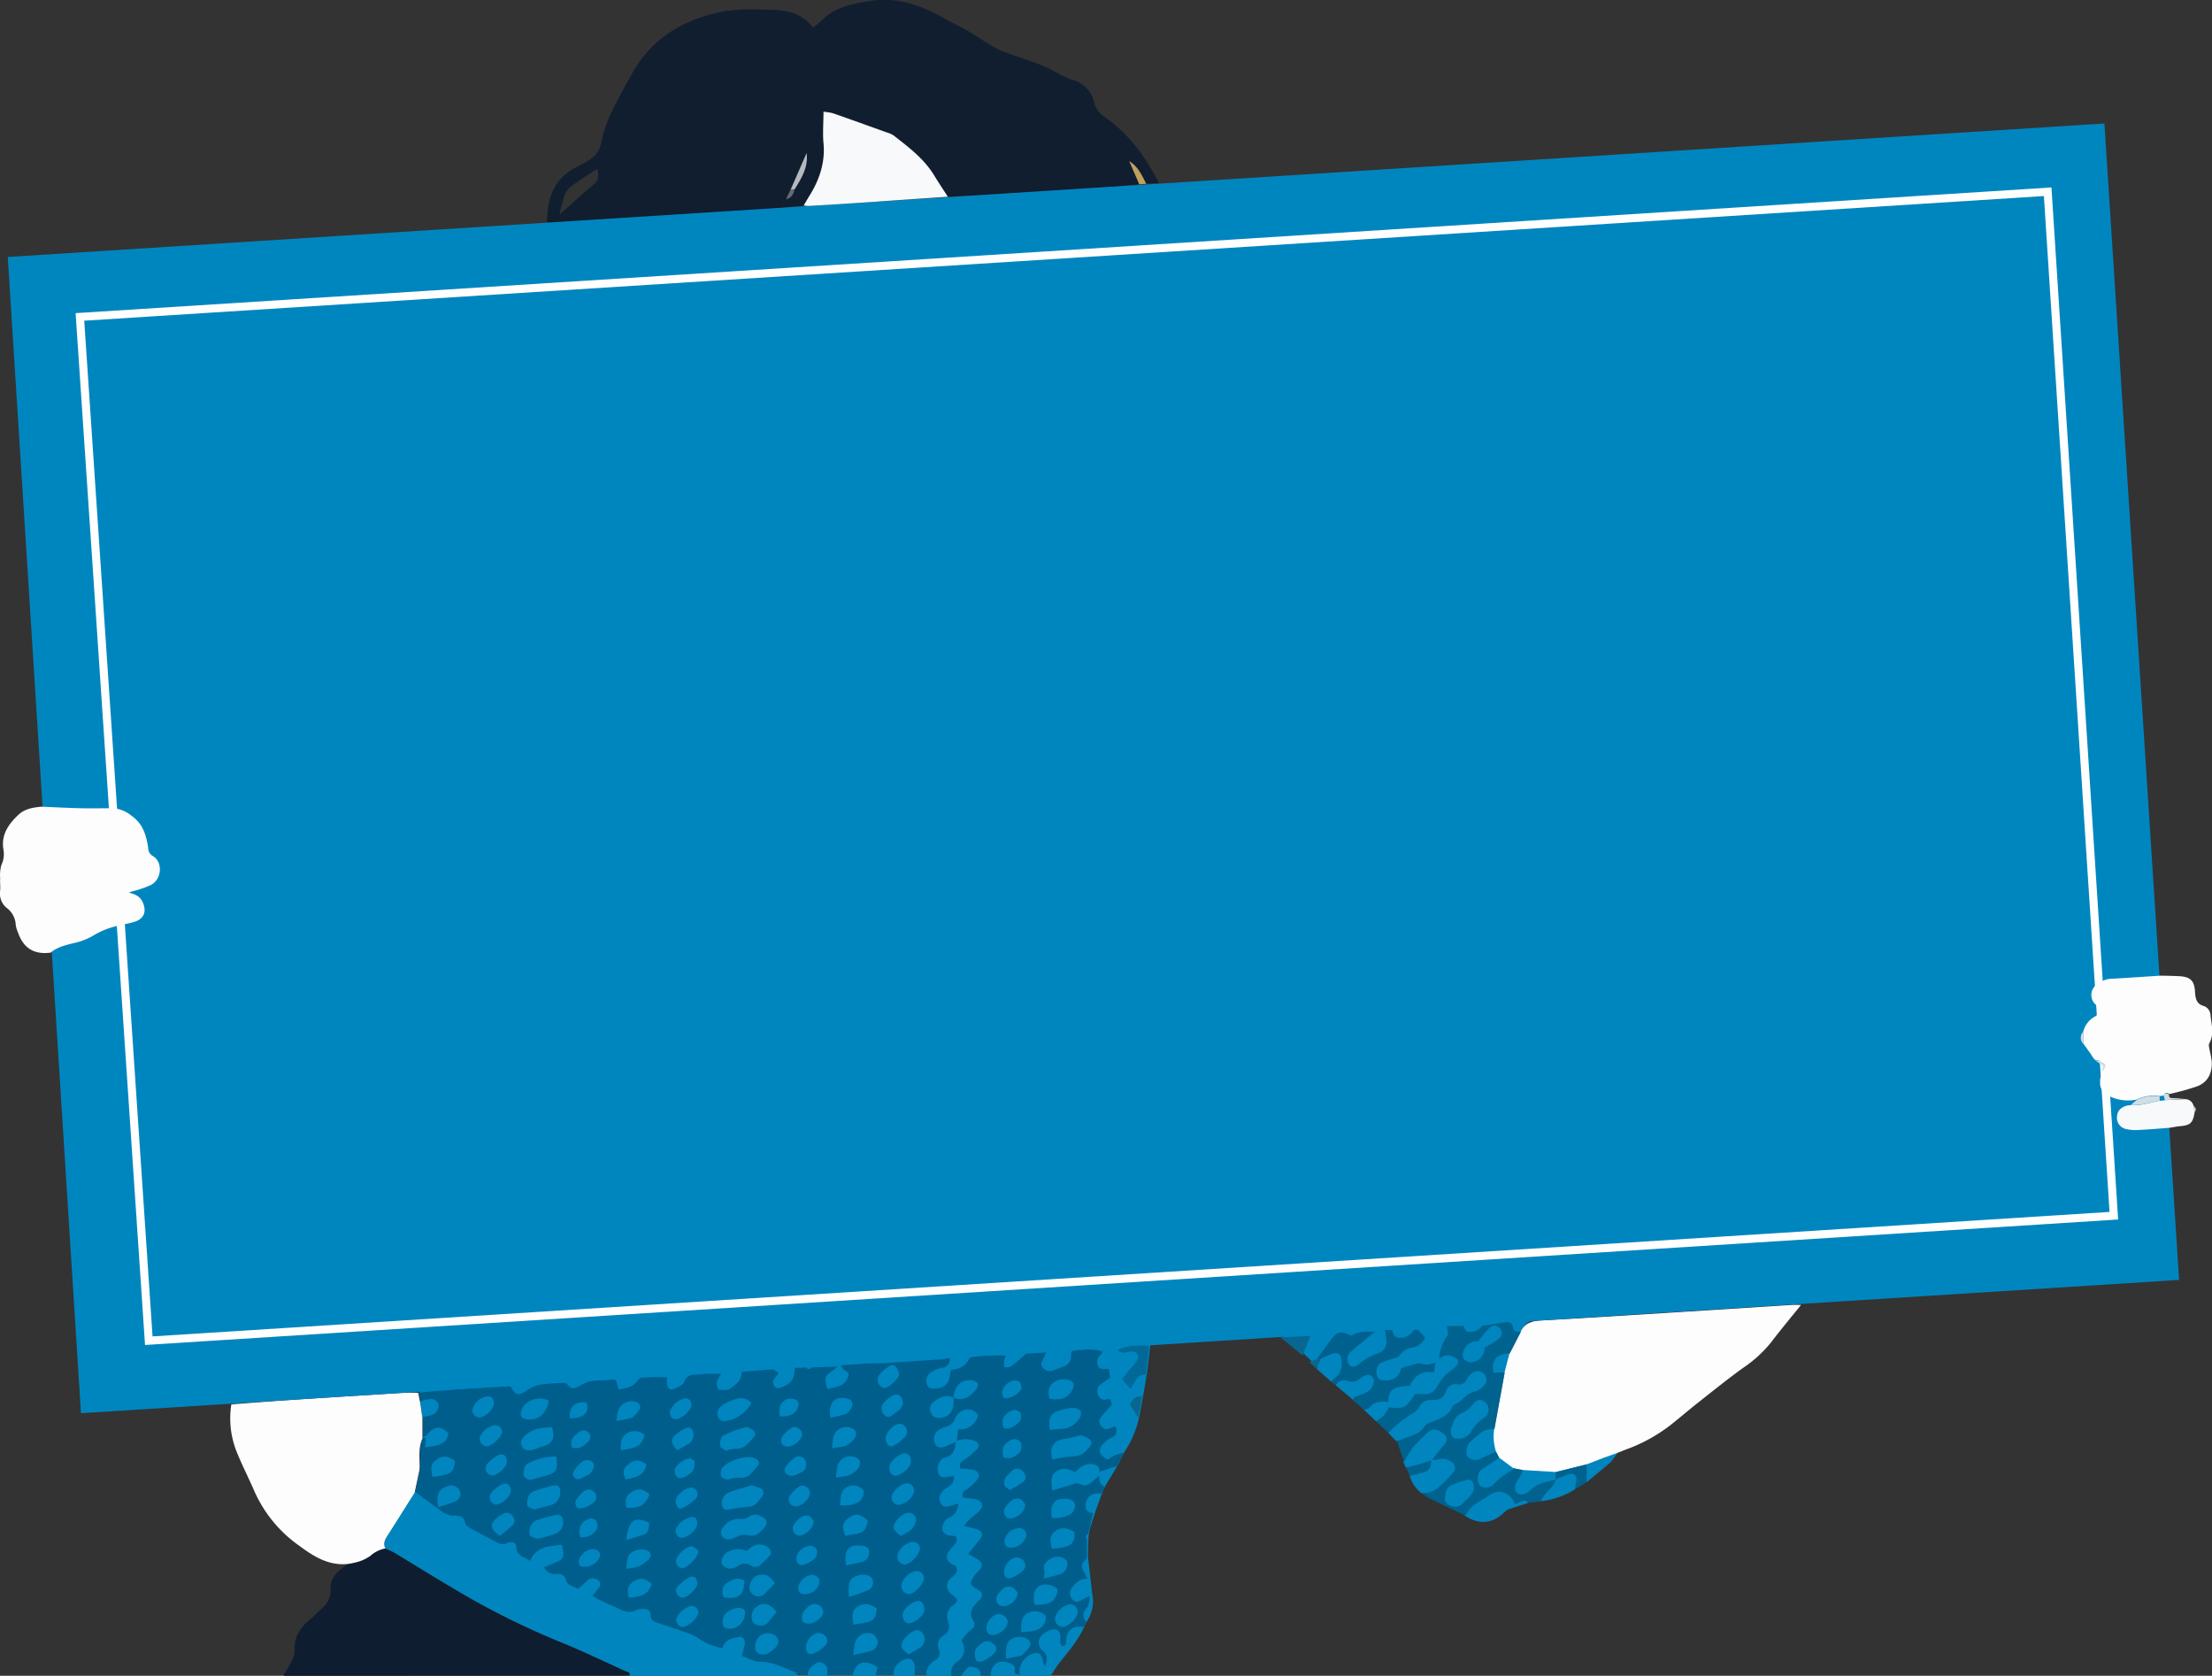 <svg id="9d819093-9dfe-4462-bd6b-efe3cc1867dd" data-name="Calque 1" xmlns="http://www.w3.org/2000/svg" viewBox="0 0 546.64 414.08"><rect x="0" y="0" width="546.64" height="414.08" fill="#333333" stroke="none"/><title>vectorized-woman-header</title><path d="M283,333.2h-1a12.43,12.43,0,0,0-3,.41l-8.46.54a17.76,17.76,0,0,0-3.9.25l-7.06.46h0l-5,.33h0l-6.69.43h-.65a24.75,24.75,0,0,0-6.05.44h0l-.56.13a4.49,4.49,0,0,1-3.11,2.71,4.49,4.49,0,0,0,3.11-2.71l.56-.13-1.9.12-3.64,0a13.6,13.6,0,0,1-1.86.37q-7.58.53-15.14,1c-.43,0-.87,0-1.3,0H216l-1,0-6.26.44h0l-.46.16-3.43.22-3.28.1h0a.82.82,0,0,0-1.44,0l-2.8,0c-1.79.11-3.64-.53-5.37.44l-7.75.66v.05l-6.11.39c-.91,0-1.8,0-2.66,0s-1.42.26-2.13.25a5.66,5.66,0,0,0-1.69.15l-7.24.47c-1.45,0-2.92,0-4.39,0a2,2,0,0,0-.91.3l-6.09.39c-.27-.21-.7-.15-1.58,0a9.3,9.3,0,0,1-1.66.14,9.75,9.75,0,0,0-3.21.3l-5.79.38a1.58,1.58,0,0,0-.65-.12,43.56,43.56,0,0,0-5.84.53l-7.06.46a.91.91,0,0,0-.07-.14c-3.72.22-7.58.41-11.43.68-1.9.13-3.8.29-5.71.45l-5.7.48h0l.48,2.25h0c.2,1.32.39,2.64.59,4v4.83h0l0,.19.68.17c0,.37-.06.74-.09,1.13,0-.39.06-.76.09-1.13l-.68-.17c-1,2.24-.7,4.6-.68,6.94l-.06.85-1.17,5.71h0c-2.24,3.56-4.47,7.14-6.75,10.68-.63,1-1.09,1.95-.49,3.11.72.34,1.47.63,2.15,1,4.59,2.77,9.13,5.61,13.75,8.33a195.2,195.2,0,0,0,26.72,13.53c5.64,2.25,11.12,4.91,16.65,7.42.43.2,1.35.15,1,1.12H260.63c.77-1.14,1.46-2.35,2.33-3.42,2.2-2.72,4.47-5.37,5.87-8.63.22-.42.44-.85.67-1.27a2.2,2.2,0,0,1-.78-1.58,2.2,2.2,0,0,0,.78,1.58,8.66,8.66,0,0,0,1.07-6.38c-.09-.78-.17-1.56-.26-2.34q-.39-3.42-.8-6.86c.05-1.59.09-3.18.14-4.76.06-.47.13-.93.2-1.4h0l.25-1,1.38-4.31h0l1.74-4.75L274,368l3-5c.56-1.13,1.13-2.25,1.7-3.38-.56.16-1.13.28-1.68.45.55-.17,1.12-.29,1.68-.45a23.83,23.83,0,0,0,3.54-8.61l1-5.35c.29-1.75.59-3.5.88-5.26.29-2.39.57-4.77.85-7.16h0Zm-4.22,5.95c-.14,0-.28-.08-.41-.12C278.51,339.07,278.65,339.12,278.79,339.15Zm-43.66,21.62a3,3,0,0,0,1.06-.73A3,3,0,0,1,235.13,360.77Zm1.24-1a2.15,2.15,0,0,0,.18-.24A2.15,2.15,0,0,1,236.37,359.8Zm2.71-13.4a4.48,4.48,0,0,0,1.36-.61A4.48,4.48,0,0,1,239.08,346.4Zm-2.44-.24h0a5.06,5.06,0,0,0,.6.18A5.06,5.06,0,0,1,236.64,346.16Zm0,0c0,.31,0,.62,0,.93,0-.31,0-.62,0-.93Zm31.35,45a4.53,4.53,0,0,0-.91.61A4.53,4.53,0,0,1,268,391.18Zm.06,0a3.39,3.39,0,0,1,1.33-.33A3.39,3.39,0,0,0,268,391.16ZM275,339c0,.34.08.69.13,1-.05-.36-.09-.71-.13-1Zm-77.68-.11a4.9,4.9,0,0,1-.88,3.13,3.65,3.65,0,0,1-1.11.93,3.65,3.65,0,0,0,1.11-.93,4.9,4.9,0,0,0,.88-3.13Zm-20,68.75c-.31-.11-.62-.23-.93-.37C176.72,407.38,177,407.5,177.34,407.61Zm92.33-16.8h0c-.26-.54-.46-1.11-.77-1.62C269.21,389.7,269.41,390.27,269.67,390.81Zm0-16.78a1.81,1.81,0,0,0,1.42.45h0A1.81,1.81,0,0,1,269.68,374Z" transform="translate(-0.66 -1.18)" style="fill:#0085be"/><path d="M340.82,329.8l1.27-.22-3.88.25C339.08,329.78,340,329.84,340.82,329.8Z" transform="translate(-0.66 -1.18)" style="fill:#0085be"/><path d="M400.75,359.7l-3.37,1.23h0l-4.24,1.65,0,4.39,5.84-4.85h0Z" transform="translate(-0.66 -1.18)" style="fill:#0085be"/><path d="M377.36,364l-2.41-.47L371.48,361l-.78-1.52a12.12,12.12,0,0,1-.45-5.61q1.26-7,2.53-13.92L374,335.2h0l2.75-5.37c1-2.13,2.74-2.69,5-2.82l-8,.52a2.22,2.22,0,0,0-.73,0l-.93.14-12.12.78h-1.43c-.12-.09-.29-.29-.36-.26a8.7,8.7,0,0,1-1.47.48l-11.88.77-1.62,0-1.13.2h0l-1.27.22c-.86,0-1.74,0-2.61,0H338l-.57.06.57-.06-4.62.3a2.42,2.42,0,0,0-1.77.11l-14.22.92,5.49,4.49,1.73,1.7h0l1.8,1.65,3.73,3.23.87.71,4.41,3.78L338,349h0l3.2,3h0l2.88,2.74,2,2.06c.57,1.71,1.15,3.41,1.72,5.12l.69,1.45c1.42-.39,2.85-.75,4.26-1.16-1.41.41-2.84.77-4.26,1.16l.9,2a8.52,8.52,0,0,0,2.93,4.33,9.08,9.08,0,0,0,1.49,1.1c3,1.47,6,2.89,9,4.32,3.57,2.51,7.2,2.17,10.05-.84a4.41,4.41,0,0,1,1.78-.9c1.34-.47,2.7-.86,4.05-1.28l2.88-.41a19.13,19.13,0,0,0,8.65-2.95h0l2.89-1.76,0-4.39-7.67,1.91Zm6.44,2.75c.54-.14,1.08-.26,1.62-.41h0c-.54.15-1.08.27-1.62.41s-1.09.28-1.62.46C382.71,367,383.25,366.87,383.8,366.74Zm-26.26-25.51a4.65,4.65,0,0,1,.65-.74A4.65,4.65,0,0,0,357.54,341.23Zm-.72-6.33a11.7,11.7,0,0,1,.73-2.16A11.7,11.7,0,0,0,356.82,334.9Zm-1.22,3.68c0-.41.1-.79.14-1.17h0C355.7,337.79,355.65,338.17,355.6,338.58Zm-4.23-9.27a2.83,2.83,0,0,1,.28-.23,2.83,2.83,0,0,0-.28.23l-1,.05Zm-21.9,3.14-3,4.12h0ZM342.37,351a5.86,5.86,0,0,0,1.8-2.56h0A5.86,5.86,0,0,1,342.37,351Z" transform="translate(-0.66 -1.18)" style="fill:#0085be"/><path d="M156.14,415.26c.37-1-.55-.93-1-1.12-5.53-2.51-11-5.18-16.65-7.42a195.2,195.2,0,0,1-26.72-13.53c-4.62-2.72-9.16-5.56-13.75-8.33a23.57,23.57,0,0,0-2.15-1c-.6-1.16-.14-2.12.49-3.11,2.28-3.55,4.51-7.12,6.75-10.69,2.11,1.56,4.23,3.1,6.32,4.68a5.34,5.34,0,0,0,3.54,1.2c1.19,0,2.18.29,2.45,1.74a2.14,2.14,0,0,0,1,1.18c2.37,1.32,4.79,2.55,7.17,3.85a2.46,2.46,0,0,0,2.27-.05c1.18-.45,2.13-.13,2.18.94.12,2.22,1.9,2.48,3.45,3.52,1.51-3.75,4.76-3.61,7.82-4,.77,3.05.54,3.55-1.87,4.55-.78.33-1.57.64-2.51,1a2.92,2.92,0,0,0,3.07,1.69,1.94,1.94,0,0,1,2.34,1.47c.48,1.45,2,1.61,3,2.19.84-.76,1.56-1.39,2.24-2a1.92,1.92,0,0,1,2.2-.45,1.35,1.35,0,0,1,.77,2.11,19.79,19.79,0,0,1-1.67,2,15.29,15.29,0,0,0,1.6,1c1.66.79,3.35,1.51,5,2.27,1.4.64,2.74,1.23,4.29.26a3.79,3.79,0,0,1,1.87-.19c.89,0,1.64.37,1.6,1.37,0,1.24.69,1.65,1.67,2,2.88,1,5.75,1.93,8.6,2.94a10.79,10.79,0,0,1,1.63.95,14.17,14.17,0,0,0,5.93,2.38l4.77,1.92c1.5.52,3,1.5,4.5,1.47,3.16-.09,5.7,1.49,8.47,2.47.66.23,1.29.56,1.93.85Z" transform="translate(-0.66 -1.18)" style="fill:#0085be"/><path d="M229.58,415.26a4,4,0,0,1,2-3.58,2.12,2.12,0,0,0,1.15-2.8,2.71,2.71,0,0,1,1.21-3.51,2.54,2.54,0,0,0,1.08-3.27c-.48-1.62-.39-3.07,1.28-4.2,1.3-.88,1.16-1.51-.18-2.46-1.71-1.22-1.88-3.07-.23-4.36,1-.78,1.62-1.5,1.11-2.78-2.75-1.17-3-2.56-.93-4.77.67-.71,1.42-1.34.86-2.6a4.65,4.65,0,0,0-1-.21,2.19,2.19,0,0,1-2.33-1.32,3,3,0,0,1,1.4-3,3.68,3.68,0,0,0,2.49-3.64c-.65.21-1.2.41-1.77.57-.95.26-2,.52-2.55-.57a2.44,2.44,0,0,1,.36-2.9,8.6,8.6,0,0,1,1.49-1.18c1.13-.75,1.14-.73,1.55-2.61a9.52,9.52,0,0,0-1.34.07c-.95.18-1.93.47-2.57-.59a3.47,3.47,0,0,1,.45-3.37,2.36,2.36,0,0,1,1-.68c2.12-.48,2.65-2,2.76-3.91a.65.65,0,0,1,.29-.3,9.18,9.18,0,0,1,2.1-.41,6.64,6.64,0,0,1,2.5.5,1.12,1.12,0,0,1,.32,2,14.51,14.51,0,0,1-3.07,2.59c-1.08.59-1.29,1.2-1,2.16a18.78,18.78,0,0,1,3.37.37c1.37.41,1.63,1.48.68,2.59a19.61,19.61,0,0,1-2.28,2.08c-.29.25-.79.35-1,.64a1.87,1.87,0,0,0-.17,1.31c0,.18.65.26,1,.32a11.61,11.61,0,0,1,2.53.37c1.45.58,1.64,1.62.55,2.77-.71.75-1.57,1.34-2.32,2.05-.43.4-.78.88-1.48,1.68,1.26.3,2.08.45,2.87.7,1.82.57,2.06,1.51.84,2.94-.86,1-1.67,2.06-2.65,3.28,1,.54,1.67.86,2.3,1.3,1.43,1,1.44,1.74.17,3a8.47,8.47,0,0,0-1.2,1.47c-.94,1.45-.8,1.9.71,2.79,1.86,1.08,2,1.72.41,3.23s-2.34,2.81-1.06,4.79a1.41,1.41,0,0,1-.36,1.94,11.47,11.47,0,0,0-2.43,2.63c0,.15-.13.34-.08.46a3.65,3.65,0,0,1-1.34,5.13,3.16,3.16,0,0,0-1.24,3.39Z" transform="translate(-0.66 -1.18)" style="fill:#0085be"/><path d="M252.63,414.93a4.76,4.76,0,0,1,2.92-5c1.47-.68,2.45-.23,2.81,1.38a5.2,5.2,0,0,0,.49,1.66c.51-1.42,1-2.74-.57-3.93a2.65,2.65,0,0,1-.6-3.25c.59-1.07,2.85-2.26,3.84-2s1.14,1,1.2,1.83-.36,1.76.56,2.32c1-.17.8-.92.85-1.51q.36-3.87,4.37-3.23c-1.4,3.26-3.67,5.92-5.87,8.64-.87,1.06-1.56,2.27-2.33,3.42h-7.68C252.62,415.15,252.62,415,252.63,414.93Z" transform="translate(-0.66 -1.18)" style="fill:#0085be"/><path d="M252.63,414.93c0,.11,0,.22,0,.33h-7.2c.21-2.85,2-4.12,4.62-3.15.79.29,1.64.61,1.36,1.83C251.17,415,252.14,414.69,252.63,414.93Z" transform="translate(-0.66 -1.18)" style="fill:#0085be"/><path d="M221.42,415.26a4,4,0,0,1,2.41-3.74c1.66-.86,2.75-.22,2.88,1.62,0,.7,0,1.41,0,2.12Z" transform="translate(-0.66 -1.18)" style="fill:#0085be"/><path d="M211.34,415.26c.77-3.33,2.95-4.08,6.16-2-.13.61-.26,1.29-.4,2Z" transform="translate(-0.66 -1.18)" style="fill:#0085be"/><path d="M200.3,415.26c-.15-1.54,1-2.3,2-3s2.49.14,2.76,1.36a9.13,9.13,0,0,1,0,1.66Z" transform="translate(-0.66 -1.18)" style="fill:#0085be"/><path d="M238.22,415.26a10.39,10.39,0,0,1,1.73-2.13c.37-.28,1.21-.07,1.79.09a1.77,1.77,0,0,1,1.28,2Z" transform="translate(-0.66 -1.18)" style="fill:#0085be"/><path d="M274.7,339.42c.6-1.08,1.29-1.05,2.29-.4a11,11,0,0,0,2.53.9L278,342l2,2.35c1.29-1.48,1.58-3.63,3.83-3.5-.29,1.75-.59,3.51-.88,5.26-1.58,0-2.41.86-3,2.24l2,3.11a23.91,23.91,0,0,1-3.54,8.61,18.29,18.29,0,0,0-2.22.65,14.8,14.8,0,0,0-1.79,1.1c-2.41-1.36-2.59-2.56-.67-4.34a6,6,0,0,1,1.58-1.06c1.26-.57,1.58-1.45,1-2.87l-1.45.6a1.7,1.7,0,0,1-2.1-.66,1.64,1.64,0,0,1,0-2.2c.8-1,1.66-1.92,2.67-3.08L275,347c-.25,0-.5-.17-.69-.11a1.69,1.69,0,0,1-2.34-1,2.16,2.16,0,0,1,.8-2.75c.69-.52,1.42-1,2.15-1.52Z" transform="translate(-0.66 -1.18)" style="fill:#0085be"/><path d="M343.73,355.22a36.45,36.45,0,0,1,5.85-4.72,4.64,4.64,0,0,0,1.84-1.66,2.84,2.84,0,0,1,2.89-1.7c1.78.07,3.05-.33,3.69-2.24a2.46,2.46,0,0,1,2.66-1.66,2.13,2.13,0,0,0,2.42-1.46,3.93,3.93,0,0,1,1.07-1.27,2.27,2.27,0,0,1,3.21.26,2.1,2.1,0,0,1-.17,2.82A4.84,4.84,0,0,1,365,345a5.84,5.84,0,0,0-3,1.83,12.53,12.53,0,0,1-1.72,1.24c-.26.18-.69.26-.79.49-1.16,2.86-3.91,3.38-6.33,4.4-.32.14-.53.53-.79.8-.48.51-.87,1.21-1.46,1.48-1.7.78-3.48,1.38-5.23,2.05Z" transform="translate(-0.66 -1.18)" style="fill:#0085be"/><path d="M362.48,375.57c.15-.06.37-.09.42-.2,1.15-2.37,3.61-3.2,5.53-4.63,2.48-1.85,5.29-.89,6.47,2.05,1.13-.1,2.23-1.5,3.46-.25-1.35.43-2.71.82-4.05,1.29a4.52,4.52,0,0,0-1.78.89C369.68,377.74,366.05,378.08,362.48,375.57Z" transform="translate(-0.66 -1.18)" style="fill:#0085be"/><path d="M347.46,362.41a28.13,28.13,0,0,1,2.07-3.43,42.29,42.29,0,0,1,3.3-3.4c1.32-1.32,2.45-1.49,3.84-.56,1.76,1.16,1.8,2,.35,3.61-.94,1.06-1.77,2.23-2.65,3.36l0,0c-.66.25-1.31.53-2,.73-1.41.41-2.84.77-4.26,1.15Z" transform="translate(-0.66 -1.18)" style="fill:#0085be"/><path d="M354.37,362c1.39-.06,2.74-.77,4.19,0,1.64.87,2,2,.77,3.38a38.38,38.38,0,0,1-3.39,3.36,5.64,5.64,0,0,1-4,1.42,8.51,8.51,0,0,1-2.93-4.34c.9-.21,1.81-.41,2.7-.63,2-.52,2.42-1,2.64-3.21Z" transform="translate(-0.66 -1.18)" style="fill:#0085be"/><path d="M381.24,372.14a14.83,14.83,0,0,1,2-2.73,5.9,5.9,0,0,0,1.81-2.63,20.73,20.73,0,0,1,3.5-1.39c1.21-.25,1.75.45,1.6,1.67-.08.71-.2,1.42-.3,2.13A19.37,19.37,0,0,1,381.24,372.14Z" transform="translate(-0.66 -1.18)" style="fill:#0085be"/><path d="M330.69,343.41a2.84,2.84,0,0,1,3.23-.94,2.79,2.79,0,0,0,2.86-.59,5.81,5.81,0,0,1,1.45-.82,1.49,1.49,0,0,1,2,1.8c-.35,2-2,2.57-3.54,3.16-.67.26-1.44.22-1.56,1.16Z" transform="translate(-0.66 -1.18)" style="fill:#0085be"/><path d="M327,337a20.51,20.51,0,0,1,3.2-1.39c1.27-.32,1.92.27,2,1.57.17,1.81-.11,3.45-1.77,4.57-.3.2-.45.61-.68.92q-1.86-1.62-3.73-3.23C326.41,338.66,326.72,337.84,327,337Z" transform="translate(-0.66 -1.18)" style="fill:#0085be"/><path d="M269.88,395.55c-.56.28-1.14.55-1.68.87-.88.52-1.73.87-2.56-.09a2.17,2.17,0,0,1-.07-2.85c1-1.18,2.05-2.26,3.77-2.21.21.65.43,1.3.64,2s.18,1.56.26,2.33A.87.87,0,0,0,269.88,395.55Z" transform="translate(-0.66 -1.18)" style="fill:#0085be"/><path d="M392.78,367.43l0-4.4,4.24-1.65,1.57,1.2Z" transform="translate(-0.66 -1.18)" style="fill:#0085be"/><path d="M337.65,349.47c.51-.14,1.23-.12,1.49-.45,1.27-1.6,2.95-1.55,4.69-1.41,0,.43,0,.87,0,1.3-.51,1.6-1.78,2.56-3,3.58Z" transform="translate(-0.66 -1.18)" style="fill:#0085be"/><path d="M270.77,374.94c-1.29,0-1.88-.6-1.86-1.89a3,3,0,0,1,2.1-2.83,9.76,9.76,0,0,1,1.88-.08l-1.74,4.75A1,1,0,0,0,270.77,374.94Z" transform="translate(-0.66 -1.18)" style="fill:#0085be"/><path d="M273.68,368.45c-1.35-.47-1.39-1.58-1.36-2.73v-.89l1.94-.64,2.44-.76Z" transform="translate(-0.66 -1.18)" style="fill:#0085be"/><path d="M269.88,395.55a.87.87,0,0,1,.36,0,8.67,8.67,0,0,1-1.07,6.39,2.14,2.14,0,0,1-.18-3.14A4.15,4.15,0,0,0,269.88,395.55Z" transform="translate(-0.66 -1.18)" style="fill:#0085be"/><path d="M270,393.22c-.21-.65-.43-1.3-.64-2a17.4,17.4,0,0,0-.77-1.63c-.89-1.45-.8-2,.61-3.28C269.45,388.65,269.72,390.93,270,393.22Z" transform="translate(-0.66 -1.18)" style="fill:#0085be"/><path d="M398.62,362.58l-1.57-1.2,3.37-1.23Z" transform="translate(-0.66 -1.18)" style="fill:#0085be"/><path d="M270.77,374.94a1,1,0,0,1,.38-.05l-1.38,4.31C270.11,377.78,270.44,376.36,270.77,374.94Z" transform="translate(-0.66 -1.18)" style="fill:#0085be"/><path d="M269.32,381.59c-.51-.54-.4-1,.2-1.39C269.45,380.66,269.38,381.13,269.32,381.59Z" transform="translate(-0.66 -1.18)" style="fill:#0085be"/><path d="M305.6,332.15l.59,0Z" transform="translate(-0.66 -1.18)" style="fill:#0085be"/><path d="M313.28,331.68l.59,0Z" transform="translate(-0.66 -1.18)" style="fill:#0085be"/><path d="M185.09,384.47c.57-.45,1-.88,1.57-1.22a3.29,3.29,0,0,1,3.93.49,1.26,1.26,0,0,1,.16,1.9c-.69.76-1.42,1.5-2.18,2.2a1.89,1.89,0,0,1-2.43.15,2.71,2.71,0,0,0-3.1.12,3.79,3.79,0,0,1-2,.67,2.82,2.82,0,0,1-2-1,2.28,2.28,0,0,1,.22-1.94C180.29,384.21,183.09,383.52,185.09,384.47Z" transform="translate(-0.66 -1.18)" style="fill:#0085be"/><path d="M272.32,364.83v.89c-.42.36-.86.71-1.27,1.09-1.78,1.59-2.27,1.66-4.18.75l-6.24,1.86c-.06-2-.66-3.54,1.12-4.77,1.62-1.12,3-.49,4.57.23,1.15-1.1,2.32-2.15,4.12-2C271.68,363,272.39,363.49,272.32,364.83Z" transform="translate(-0.66 -1.18)" style="fill:#0085be"/><path d="M237.13,357.24a.65.65,0,0,0-.29.3c-.87.37-1.73.77-2.61,1.11s-1.88.46-2.48-.64a2.75,2.75,0,0,1,.62-3.25,7.61,7.61,0,0,1,2.13-1,3.12,3.12,0,0,0,2.17-1.94,3.47,3.47,0,0,1,4-2.24,2.74,2.74,0,0,1,1.61,1.2c.18.37-.22,1.17-.56,1.63a4.42,4.42,0,0,1-4.23,2C237.38,355.41,237.26,356.32,237.13,357.24Z" transform="translate(-0.66 -1.18)" style="fill:#0085be"/><path d="M185.37,380.54c-.89-.43-2.18.18-3.49.76a3.37,3.37,0,0,1-1.39.29,1.69,1.69,0,0,1-1.5-2.38,4.7,4.7,0,0,1,4.45-2.67,3.37,3.37,0,0,0,2.42-.58,2.56,2.56,0,0,1,2.72-.16c1.79.87,2,1.82.61,3.28C188.31,380,187.47,381,185.37,380.54Z" transform="translate(-0.66 -1.18)" style="fill:#0085be"/><path d="M186.48,368.2a16.47,16.47,0,0,1,2,.71,1.24,1.24,0,0,1,.58,1.83c-.9,1.26-1.74,2.66-3.61,2.79a33.49,33.49,0,0,0-4.45.6c-.78.16-1.54.22-1.84-.54a2.81,2.81,0,0,1,0-2,2.92,2.92,0,0,1,1.38-1.56C182.5,369.34,184.48,368.81,186.48,368.2Z" transform="translate(-0.66 -1.18)" style="fill:#0085be"/><path d="M260.73,361.85c-.83-3.05.29-4.79,3.14-5.13,1-.13,2-.44,3-.65.39-.09.84-.3,1.15-.17a4.76,4.76,0,0,1,2.17,1.23c.59.86-.24,1.59-.84,2.25a4.49,4.49,0,0,1-3.49,1.7A34.41,34.41,0,0,0,260.73,361.85Z" transform="translate(-0.66 -1.18)" style="fill:#0085be"/><path d="M180.76,366.79c-1.78-.05-2.37-.94-1.82-2.39.83-2.15,6.65-4,8.6-2.71.73.48,1,1.18.36,1.81-1.26,1.31-2.16,3.19-4.57,2.85A8,8,0,0,0,180.76,366.79Z" transform="translate(-0.66 -1.18)" style="fill:#0085be"/><path d="M235.27,336.6l5,0c-.84,2-2.49,2.78-4.6,3a6.92,6.92,0,0,0-.29,1.15c-.2,2.09-1.11,3.13-3.17,3.42-.94.14-2,.27-2.48-.87a2.58,2.58,0,0,1,.82-3,8.54,8.54,0,0,1,2.83-1.21A2,2,0,0,0,235.27,336.6Z" transform="translate(-0.66 -1.18)" style="fill:#0085be"/><path d="M133.4,381.42c-.64-.31-1.72-.49-1.89-1a3.63,3.63,0,0,1,.41-2.41,2.61,2.61,0,0,1,1.42-1.21,40.5,40.5,0,0,1,4.83-1.3c.92-.19,1.48.36,1.61,1.34a3,3,0,0,1-2.07,3.39A36.08,36.08,0,0,1,133.4,381.42Z" transform="translate(-0.66 -1.18)" style="fill:#0085be"/><path d="M132.72,374.17c-.61-.31-1.59-.5-1.71-.94a3.84,3.84,0,0,1,.31-2.41,2.66,2.66,0,0,1,1.43-1.19,31.28,31.28,0,0,1,4.55-1.35c1.45-.29,2,.43,1.81,1.9a3.1,3.1,0,0,1-2.37,2.91C135.45,373.47,134.15,373.79,132.72,374.17Z" transform="translate(-0.66 -1.18)" style="fill:#0085be"/><path d="M180.07,359.66c-.43-.33-1.46-.75-1.49-1.24-.06-.83.26-2.17.86-2.49a29.83,29.83,0,0,1,5.49-2c.43-.13,1.07.23,1.54.49.83.46,1.13,1.22.43,2-1.23,1.28-2.22,3-4.42,2.8A9.93,9.93,0,0,0,180.07,359.66Z" transform="translate(-0.66 -1.18)" style="fill:#0085be"/><path d="M138.12,361.09c.48,3.38,0,4-2.79,4.78-1,.26-2,.63-3,.84a1.77,1.77,0,0,1-2.23-.91,4.31,4.31,0,0,1,.31-2.19,1.32,1.32,0,0,1,.61-.71A14,14,0,0,1,138.12,361.09Z" transform="translate(-0.66 -1.18)" style="fill:#0085be"/><path d="M137.08,353.86c.86,2.8.06,4.11-2.48,4.76-.69.18-1.35.48-2,.7-1.39.44-2.51.19-3-.73-.59-1.15.08-2.07.83-2.75C132.3,354.16,134.61,353.85,137.08,353.86Z" transform="translate(-0.66 -1.18)" style="fill:#0085be"/><path d="M260.08,354.51c-.44-3.2.25-4.3,3.1-5a10.09,10.09,0,0,1,2.81-.43,2.29,2.29,0,0,1,1.75.86,2.33,2.33,0,0,1-.46,1.89,5.54,5.54,0,0,1-4.68,2.45C261.81,354.28,261,354.42,260.08,354.51Z" transform="translate(-0.66 -1.18)" style="fill:#0085be"/><path d="M186.32,347.87a8.45,8.45,0,0,1-6.11,4.38,1.67,1.67,0,0,1-2.05-.78,2.23,2.23,0,0,1-.13-1.76c1-1.8,2.91-2.33,4.72-2.91A3.38,3.38,0,0,1,186.32,347.87Z" transform="translate(-0.66 -1.18)" style="fill:#0085be"/><path d="M136.25,347.27c-.5,3.18-2.45,4.87-5.23,4.64-1.57-.13-2.07-1-1.47-2.43C130.5,347.14,133.7,346,136.25,347.27Z" transform="translate(-0.66 -1.18)" style="fill:#0085be"/><path d="M259.14,400.56c-.08,2.91-1.82,3.81-6.22,3.91.2-1.77-.27-3.81,1.78-4.75A3.74,3.74,0,0,1,259.14,400.56Z" transform="translate(-0.66 -1.18)" style="fill:#0085be"/><path d="M249.25,411.05a14.45,14.45,0,0,1,.28-3.67c.65-1.81,4-2.33,5.38-.92a1.57,1.57,0,0,1,.32,1.45,10.94,10.94,0,0,1-2,2.22,3.28,3.28,0,0,1-1.36.37C251.16,410.66,250.48,410.79,249.25,411.05Z" transform="translate(-0.66 -1.18)" style="fill:#0085be"/><path d="M236.29,346.61c0,.32,0,.63,0,.95,0,2.7-1.37,4.14-4,4.07a2.11,2.11,0,0,1-1.54-1.14,2.26,2.26,0,0,1,.56-2.83c1.49-1.08,3.08-2,5-1Z" transform="translate(-0.66 -1.18)" style="fill:#0085be"/><path d="M256.33,397.71c-.78-3.41.6-5.41,3.51-4.94.79.13,2,.7,2.09,1.24a3.7,3.7,0,0,1-.95,2.49C260.21,397.47,258.3,397.82,256.33,397.71Z" transform="translate(-0.66 -1.18)" style="fill:#0085be"/><path d="M260.07,346.83c-.92-2.69.51-4.12,2.17-4.69a4.19,4.19,0,0,1,2.5.06c1.32.43,1.52,1.2.87,2.41C264.56,346.6,262.88,347.29,260.07,346.83Z" transform="translate(-0.66 -1.18)" style="fill:#0085be"/><path d="M211.52,402.61c-.13-1.69-.7-3.28,1-4.44,1.44-1,2.92-.88,4.78.4C217,401.66,216.6,401.94,211.52,402.61Z" transform="translate(-0.66 -1.18)" style="fill:#0085be"/><path d="M215.08,376.86c-.18,2.21-1.23,3.31-3.34,3.41a16.7,16.7,0,0,0-2.24.42c-.88-2.36-.67-3.34.87-4.47S213.08,375.22,215.08,376.86Z" transform="translate(-0.66 -1.18)" style="fill:#0085be"/><path d="M260.58,383.83c-.3-1.54-.8-3.09.78-4.3,1.38-1.06,2.84-1,4.82.21C266.16,382.8,265.25,383.48,260.58,383.83Z" transform="translate(-0.66 -1.18)" style="fill:#0085be"/><path d="M192.57,399.6a22.84,22.84,0,0,0-2,2.2c-.86,1.25-2.05,1.14-3.18.81a2,2,0,0,1-1-1.41,3,3,0,0,1,1.27-3.12C189.36,396.93,191.09,397.42,192.57,399.6Z" transform="translate(-0.66 -1.18)" style="fill:#0085be"/><path d="M210.4,395.74c0-1.4,0-2.18,0-2.95.09-1.44,1.15-2.07,2.33-2.37a3.19,3.19,0,0,1,3.34.6,2.16,2.16,0,0,1-.85,3A36.38,36.38,0,0,1,210.4,395.74Z" transform="translate(-0.66 -1.18)" style="fill:#0085be"/><path d="M211.54,410.12c.12-1.15.18-1.84.26-2.53a3.24,3.24,0,0,1,4.32-2.72,2.59,2.59,0,0,1,1.37,1.7A2.25,2.25,0,0,1,216,409C214.67,409.48,213.27,409.71,211.54,410.12Z" transform="translate(-0.66 -1.18)" style="fill:#0085be"/><path d="M192.15,392.37c-.89.92-1.69,1.8-2.55,2.6a2.15,2.15,0,0,1-2.85.19,2.05,2.05,0,0,1-.73-2.55,2.91,2.91,0,0,1,2.17-2.29C189.8,390,190.68,390.39,192.15,392.37Z" transform="translate(-0.66 -1.18)" style="fill:#0085be"/><path d="M189.52,410c-1.78,0-2.45-.76-2.17-2.55a3.11,3.11,0,0,1,4.91-2.14,2.17,2.17,0,0,1,.75,1.59C193,408.05,190.67,410,189.52,410Z" transform="translate(-0.66 -1.18)" style="fill:#0085be"/><path d="M260.59,376.22c-.52-3.53.61-4.88,3.62-4.67a2.18,2.18,0,0,1,2.12,1.26,2.73,2.73,0,0,1-1.28,2.6A7.47,7.47,0,0,1,260.59,376.22Z" transform="translate(-0.66 -1.18)" style="fill:#0085be"/><path d="M208.23,373.1c.07-.71.13-1.42.22-2.12a3,3,0,0,1,3.29-2.72c1.22.06,2.31.78,2.4,1.59a3.27,3.27,0,0,1-1.61,2.68A8.33,8.33,0,0,1,208.23,373.1Z" transform="translate(-0.66 -1.18)" style="fill:#0085be"/><path d="M209.77,388c-.62-3.76.47-5.12,3.5-4.93,1,.07,2.07.32,2.16,1.43A2.26,2.26,0,0,1,214,387C212.66,387.42,211.27,387.66,209.77,388Z" transform="translate(-0.66 -1.18)" style="fill:#0085be"/><path d="M225.14,410c-1-.91-2.15-1.5-1.48-3s2.82-3.24,4-2.94a2.13,2.13,0,0,1,1.29,1.2,2.43,2.43,0,0,1-.79,3C227.25,408.8,226.26,409.31,225.14,410Z" transform="translate(-0.66 -1.18)" style="fill:#0085be"/><path d="M107.52,366.13c-.53-2.64-.28-3.41,1.3-4.46s3-.47,4.32.56C112.63,365.24,112.36,365.44,107.52,366.13Z" transform="translate(-0.66 -1.18)" style="fill:#0085be"/><path d="M267,399.56c-.05,1.53-2.38,3.75-3.85,3.68a2,2,0,0,1-1.68-2.59,4.66,4.66,0,0,1,3.64-3A1.84,1.84,0,0,1,267,399.56Z" transform="translate(-0.66 -1.18)" style="fill:#0085be"/><path d="M258.58,391.27a6.16,6.16,0,0,0,.13-2c-.55-1.54.6-2.21,1.49-2.88a3.18,3.18,0,0,1,3.37-.1,1.65,1.65,0,0,1,.84,1.27,2.85,2.85,0,0,1-1.49,2.53,3.73,3.73,0,0,1-.67.21Z" transform="translate(-0.66 -1.18)" style="fill:#0085be"/><path d="M207.22,366.24c.11-.94.19-1.55.26-2.17a3.17,3.17,0,0,1,3.69-3c1.84.18,2.57,1.49,1.51,2.95a5.33,5.33,0,0,1-2.21,1.64A16.44,16.44,0,0,1,207.22,366.24Z" transform="translate(-0.66 -1.18)" style="fill:#0085be"/><path d="M206.25,359c.12-1,.2-1.58.27-2.2a3.26,3.26,0,0,1,4-3c1.57.29,2.2,1.45,1.32,2.76a9,9,0,0,1-2.11,1.78,1.62,1.62,0,0,1-.68.17Z" transform="translate(-0.66 -1.18)" style="fill:#0085be"/><path d="M229,391.22c0,1.27-2.15,3.6-3.45,3.82a1.91,1.91,0,0,1-2.06-2.44,4.48,4.48,0,0,1,3.27-3.15A1.77,1.77,0,0,1,229,391.22Z" transform="translate(-0.66 -1.18)" style="fill:#0085be"/><path d="M109,373.55c-.67-3,.08-4.52,2.26-5.16a2.35,2.35,0,0,1,3,1.19,2.05,2.05,0,0,1-1.31,2.67A39,39,0,0,1,109,373.55Z" transform="translate(-0.66 -1.18)" style="fill:#0085be"/><path d="M183.13,398.48c1.34,0,1.77.53,1.64,1.65a3.94,3.94,0,0,1-4.21,3.51c-.45-.05-1.18-.52-1.22-.86a3.92,3.92,0,0,1,.3-2.45A5,5,0,0,1,183.13,398.48Z" transform="translate(-0.66 -1.18)" style="fill:#0085be"/><path d="M207.59,338.74l.84-.29a3.58,3.58,0,0,0,.61,1c.62.47,1.64.78,1.24,1.75a4.21,4.21,0,0,1-1.66,2.15,16,16,0,0,1-3.57.95c-.74-2.9-.6-3.27,1.48-4.6A10.28,10.28,0,0,0,207.59,338.74Z" transform="translate(-0.66 -1.18)" style="fill:#0085be"/><path d="M228,383.83c0,1.52-2.38,4-3.85,4a2.06,2.06,0,0,1-1.53-2.91,4.91,4.91,0,0,1,3.22-2.67A1.71,1.71,0,0,1,228,383.83Z" transform="translate(-0.66 -1.18)" style="fill:#0085be"/><path d="M225.73,362.37c0,1.54-2.7,3.75-4.17,3.38-1.1-.27-1.63-2.06-.77-3.21a6.55,6.55,0,0,1,2.33-2C224.68,359.82,225.7,360.59,225.73,362.37Z" transform="translate(-0.66 -1.18)" style="fill:#0085be"/><path d="M229.09,399c0,1.41-2.65,3.53-4.06,3.28-1.13-.2-1.76-2-.94-3.16a6.46,6.46,0,0,1,2.28-2C228,396.24,229.13,397.07,229.09,399Z" transform="translate(-0.66 -1.18)" style="fill:#0085be"/><path d="M223.25,380.69c-1-.89-2.2-1.44-1.53-3,.6-1.39,2.44-2.81,3.63-2.73a1.78,1.78,0,0,1,1.58,2.37C226.45,379.15,224.9,379.82,223.25,380.69Z" transform="translate(-0.66 -1.18)" style="fill:#0085be"/><path d="M205.92,351.53c-.63-3.51.79-5.26,3.53-4.89,1.79.24,2.35,1.31,1.39,2.82a2.69,2.69,0,0,1-1.19,1.08C208.49,351,207.26,351.18,205.92,351.53Z" transform="translate(-0.66 -1.18)" style="fill:#0085be"/><path d="M124.18,380.71c-2.46-1.74-2.54-3-.55-4.57a10.61,10.61,0,0,1,1.38-.91,1.71,1.71,0,0,1,2.33.47,1.64,1.64,0,0,1,0,2.36C126.36,379,125.27,379.79,124.18,380.71Z" transform="translate(-0.66 -1.18)" style="fill:#0085be"/><path d="M191.65,339.45c1.73-1,3.58-.34,5.37-.44.07,2.15-.52,3.92-2.75,4.71-.71.25-1.52.81-2.2,0s-.39-1.61.24-2.34c.25-.29.46-.62.76-1Z" transform="translate(-0.66 -1.18)" style="fill:#0085be"/><path d="M179.5,395.86c-.69-1.61-.31-2.87,1-3.65s2.64-1.54,4.13-.44C184.41,395.47,183.3,396.37,179.5,395.86Z" transform="translate(-0.66 -1.18)" style="fill:#0085be"/><path d="M161.75,392.55c-1,3-3.3,3.23-5.71,3.39-.53-2.29-.23-3.16,1.39-4.12S160,391.11,161.75,392.55Z" transform="translate(-0.66 -1.18)" style="fill:#0085be"/><path d="M224.65,367.73a1.79,1.79,0,0,1,1.7,2.62,5,5,0,0,1-3.23,2.59c-1.05.38-2.2-.79-2.13-1.94S223.37,367.7,224.65,367.73Z" transform="translate(-0.66 -1.18)" style="fill:#0085be"/><path d="M155.4,388.8c.12-1,.19-1.68.28-2.38.3-2.17,3.46-2.89,5-2.1a1.24,1.24,0,0,1,.38,2,8.55,8.55,0,0,1-2.64,1.9A13.58,13.58,0,0,1,155.4,388.8Z" transform="translate(-0.66 -1.18)" style="fill:#0085be"/><path d="M155.52,373.73c-.5-2.17-.19-3,1.43-4s2.59-.71,4.25.68C160.05,373.18,158.8,373.91,155.52,373.73Z" transform="translate(-0.66 -1.18)" style="fill:#0085be"/><path d="M223.29,353a2,2,0,0,1,1.21,3,10.14,10.14,0,0,1-3.13,2.44c-.86.47-1.46-.3-1.74-1.12C219,355.64,221.35,352.91,223.29,353Z" transform="translate(-0.66 -1.18)" style="fill:#0085be"/><path d="M236.31,346.63c.23-3.12,2-4.74,4.68-4.29a1.83,1.83,0,0,1,1.3.8,1.81,1.81,0,0,1-.43,1.45c-1.44,1.75-3.12,3-5.57,2Z" transform="translate(-0.66 -1.18)" style="fill:#0085be"/><path d="M223.79,348.28a6.1,6.1,0,0,1-.77,1.23c-.43.45-1,.72-1.51,1.14-.72.62-1.42,1-2.28.24a2.08,2.08,0,0,1-.35-2.79,8.3,8.3,0,0,1,2.29-2C222.57,345.29,223.84,346.21,223.79,348.28Z" transform="translate(-0.66 -1.18)" style="fill:#0085be"/><path d="M153,352.33c.14-1,.19-1.61.31-2.23a3.45,3.45,0,0,1,5-2.27,1.49,1.49,0,0,1,.52,1.35,8.65,8.65,0,0,1-1.74,2.13,3,3,0,0,1-1.34.46C154.91,352,154.07,352.11,153,352.33Z" transform="translate(-0.66 -1.18)" style="fill:#0085be"/><path d="M219.21,344.13c-1.27,0-2.17-1.93-1.35-3.14a9.59,9.59,0,0,1,2.24-2.06c.59-.44,1.39-.68,1.93,0a3.6,3.6,0,0,1,.77,1.86C222.87,341.81,220.23,344.16,219.21,344.13Z" transform="translate(-0.66 -1.18)" style="fill:#0085be"/><path d="M247.38,400a2.23,2.23,0,0,1,2.31,1.93c0,1.5-1.87,3.16-3.63,3.24-1.07.05-1.6-.57-1.59-1.88S246.1,400,247.38,400Z" transform="translate(-0.66 -1.18)" style="fill:#0085be"/><path d="M173.24,384.35c-.05,1.73-2.79,4.35-4.08,4.32a1.8,1.8,0,0,1-1.46-1.88c.07-1.3,2.73-3.77,4-3.54C172.35,383.36,172.87,384.06,173.24,384.35Z" transform="translate(-0.66 -1.18)" style="fill:#0085be"/><path d="M105.73,356.22c2-2.51,3.71-2.7,5.62-.59-.63,3.14-3.33,2.87-5.82,3.46.07-.9.13-1.64.19-2.39C105.73,356.54,105.73,356.38,105.73,356.22Z" transform="translate(-0.66 -1.18)" style="fill:#0085be"/><path d="M159.93,355.67c-.58,3.49-3.32,3.31-5.86,3.85.07-1.56-.23-3.09,1.3-4.06A3.59,3.59,0,0,1,159.93,355.67Z" transform="translate(-0.66 -1.18)" style="fill:#0085be"/><path d="M248.78,389.32a3.93,3.93,0,0,1,2.66-3.28,2.07,2.07,0,0,1,2.28.91,1.69,1.69,0,0,1-.37,2.35,8.49,8.49,0,0,1-2.32,1.55C249.45,391.48,248.77,391,248.78,389.32Z" transform="translate(-0.66 -1.18)" style="fill:#0085be"/><path d="M155.43,381.66c.52-4.88,2.09-6,5.68-4.24-.17,2.39-.41,2.7-2.53,3.3C157.6,381,156.64,381.3,155.43,381.66Z" transform="translate(-0.66 -1.18)" style="fill:#0085be"/><path d="M119.23,351.4a1.73,1.73,0,0,1-1.75-2.21,4.46,4.46,0,0,1,3.18-2.95c1.46-.39,2.41.73,2,2.22A5,5,0,0,1,119.23,351.4Z" transform="translate(-0.66 -1.18)" style="fill:#0085be"/><path d="M199.83,408.05a3.92,3.92,0,0,1,2.64-3.29,2.08,2.08,0,0,1,2.29.9,1.67,1.67,0,0,1-.36,2.35,9.56,9.56,0,0,1-2.54,1.63C200.46,410.18,199.82,409.59,199.83,408.05Z" transform="translate(-0.66 -1.18)" style="fill:#0085be"/><path d="M254.05,372.86c-.06,2.19-2.88,4-4.43,3.36a1.83,1.83,0,0,1-.5-2.67,6.39,6.39,0,0,1,1.81-1.85,2.27,2.27,0,0,1,1.9-.15C253.42,371.83,253.8,372.58,254.05,372.86Z" transform="translate(-0.66 -1.18)" style="fill:#0085be"/><path d="M252.13,394.66c0,2.28-2.77,4-4.4,3.16a1.86,1.86,0,0,1-.79-1.08c-.32-1.28.58-2,1.37-2.82a2.11,2.11,0,0,1,2.6-.53A4.72,4.72,0,0,1,252.13,394.66Z" transform="translate(-0.66 -1.18)" style="fill:#0085be"/><path d="M124.75,354.94c0,1.27-2.61,3.69-3.9,3.62a1.83,1.83,0,0,1-1.49-2.46,4.88,4.88,0,0,1,3.42-2.71A1.66,1.66,0,0,1,124.75,354.94Z" transform="translate(-0.66 -1.18)" style="fill:#0085be"/><path d="M168.07,359.52c-1.84-1.84-1.81-2.86,0-4.2.32-.24.65-.47,1-.68,1.44-.9,2.23-.92,2.72-.1a2.68,2.68,0,0,1-.71,3.23C170.14,358.41,169.13,358.9,168.07,359.52Z" transform="translate(-0.66 -1.18)" style="fill:#0085be"/><path d="M241.57,410c-.15-1.42.93-2.19,1.9-3a2,2,0,0,1,2.43.12c1,.58,1.3,1.57.56,2.39a8.5,8.5,0,0,1-2.79,2C242.25,412.15,241.61,411.59,241.57,410Z" transform="translate(-0.66 -1.18)" style="fill:#0085be"/><path d="M200.78,370.15c0,1.54-2.26,3.47-3.79,3.22a1.71,1.71,0,0,1-1.28-2.37,8.56,8.56,0,0,1,2.45-2.53A1.8,1.8,0,0,1,200.78,370.15Z" transform="translate(-0.66 -1.18)" style="fill:#0085be"/><path d="M125.91,362.34c0,1.43-2.56,3.68-3.89,3.37a1.78,1.78,0,0,1-1.11-2.63,9,9,0,0,1,2.88-2.35C125,360.12,125.87,360.88,125.91,362.34Z" transform="translate(-0.66 -1.18)" style="fill:#0085be"/><path d="M126.87,369.74c0,1.32-2.6,3.44-3.84,3.19a1.8,1.8,0,0,1-1.06-2.81,8,8,0,0,1,2.51-2.09C126,367.28,126.92,368.06,126.87,369.74Z" transform="translate(-0.66 -1.18)" style="fill:#0085be"/><path d="M201.73,377.12c0,1.84-2.58,3.81-3.94,3.44a1.8,1.8,0,0,1-1-2.7,6.65,6.65,0,0,1,1.81-1.85,2.34,2.34,0,0,1,1.92-.29C201.14,376,201.49,376.81,201.73,377.12Z" transform="translate(-0.66 -1.18)" style="fill:#0085be"/><path d="M201.57,390.28c.26.15,1.09.35,1.34.85a2.43,2.43,0,0,1-.08,2,3.78,3.78,0,0,1-3.07,2c-1.35.12-2-.71-1.82-2.06A4,4,0,0,1,201.57,390.28Z" transform="translate(-0.66 -1.18)" style="fill:#0085be"/><path d="M172.94,377.73c0,1.55-2.7,3.74-4.19,3.38a1.72,1.72,0,0,1-.88-2.55A5.45,5.45,0,0,1,171.5,376C172.38,375.8,172.93,376.53,172.94,377.73Z" transform="translate(-0.66 -1.18)" style="fill:#0085be"/><path d="M173.23,399.51c.06,1.43-2.74,3.91-4.11,3.65a1.79,1.79,0,0,1-1.32-2,5.44,5.44,0,0,1,3.6-3.17A1.73,1.73,0,0,1,173.23,399.51Z" transform="translate(-0.66 -1.18)" style="fill:#0085be"/><path d="M252.18,378.78a1.73,1.73,0,0,1,1.6,2.76,4,4,0,0,1-3.05,2c-1.37.17-2.1-.63-1.91-2A3.81,3.81,0,0,1,252.18,378.78Z" transform="translate(-0.66 -1.18)" style="fill:#0085be"/><path d="M199.1,402c-.74-1.89.28-3,1.51-4a2.19,2.19,0,0,1,3,.25c.71.82.63,1.8-.33,2.74C202.08,402.15,200.71,402.77,199.1,402Z" transform="translate(-0.66 -1.18)" style="fill:#0085be"/><path d="M250.18,369.32c-.53-.41-1-.61-1.2-1-.67-1.58.46-2.48,1.4-3.46s1.64-1.2,2.72-.5,1.39,2.11.52,2.84A26,26,0,0,1,250.18,369.32Z" transform="translate(-0.66 -1.18)" style="fill:#0085be"/><path d="M167.68,351.87c-1.09,0-1.72-1-1.41-2.23a5.56,5.56,0,0,1,3.5-2.95c1.25-.15,2,.83,1.65,2.19A5.9,5.9,0,0,1,167.68,351.87Z" transform="translate(-0.66 -1.18)" style="fill:#0085be"/><path d="M167.65,372c0-1.41,2.68-3.51,4.1-3.25a1.66,1.66,0,0,1,.87,2.66,11.64,11.64,0,0,1-3.45,2.41C168.29,374.24,167.61,373.32,167.65,372Z" transform="translate(-0.66 -1.18)" style="fill:#0085be"/><path d="M160.43,363c-.57,3.08-2.94,3.27-5.18,3.67-.82-1.87-.68-2.61.62-3.71C157.34,361.72,158.52,361.71,160.43,363Z" transform="translate(-0.66 -1.18)" style="fill:#0085be"/><path d="M201.29,383.1c.23.17,1.08.48,1.2,1a2.52,2.52,0,0,1-.45,2.14,7.55,7.55,0,0,1-2.88,1.57c-1,.32-1.65-.34-1.72-1.41C197.33,384.8,199.15,383,201.29,383.1Z" transform="translate(-0.66 -1.18)" style="fill:#0085be"/><path d="M173,392.51c0,1.31-2.55,3.6-3.77,3.45s-2-1.67-1.24-2.56a9.67,9.67,0,0,1,3.06-2.48C172.11,390.37,173,391.22,173,392.51Z" transform="translate(-0.66 -1.18)" style="fill:#0085be"/><path d="M199.82,363.05c.11,1-.52,1.62-1.45,2.07s-2,1.09-3.12.47a1.34,1.34,0,0,1-.4-2.06,8.87,8.87,0,0,1,2.15-2.17A1.83,1.83,0,0,1,199.82,363.05Z" transform="translate(-0.66 -1.18)" style="fill:#0085be"/><path d="M171.21,361.5c.21.14,1,.4,1,.73a3.79,3.79,0,0,1-.36,2.38,5.84,5.84,0,0,1-2.27,1.63,1.83,1.83,0,0,1-1.64-.05,2.49,2.49,0,0,1-.6-1.85C167.5,363.24,169.77,361.57,171.21,361.5Z" transform="translate(-0.66 -1.18)" style="fill:#0085be"/><path d="M195,358.66c-.26-.15-.95-.3-1.11-.69a2.14,2.14,0,0,1,.06-1.74,9.29,9.29,0,0,1,2-2,1.79,1.79,0,0,1,2.4.2,1.65,1.65,0,0,1,.13,2.36A4.37,4.37,0,0,1,195,358.66Z" transform="translate(-0.66 -1.18)" style="fill:#0085be"/><path d="M248.61,361.26c-.43-2.19,0-3.14,1.59-4.06a2,2,0,0,1,2.61.24,2.37,2.37,0,0,1-.34,2.84C251.4,361.15,250.26,361.92,248.61,361.26Z" transform="translate(-0.66 -1.18)" style="fill:#0085be"/><path d="M184,410.47l-4.77-1.92c.47-2.17,2.37-2.35,4-2.76.86-.21,1.63.73,1.48,1.69S184.21,409.47,184,410.47Z" transform="translate(-0.66 -1.18)" style="fill:#0085be"/><path d="M148,371.22c0,1-1,1.55-2,2.07-1.58.8-2.61.86-3,0-.54-1.15.25-1.95.94-2.71a5.06,5.06,0,0,1,1.44-1.22A1.84,1.84,0,0,1,148,371.22Z" transform="translate(-0.66 -1.18)" style="fill:#0085be"/><path d="M251.46,349.52c.28.15,1.07.31,1.3.75a2.34,2.34,0,0,1,0,2,5.51,5.51,0,0,1-2.16,1.74c-.54.26-1.71.28-1.92,0a3.21,3.21,0,0,1-.21-2.2A4,4,0,0,1,251.46,349.52Z" transform="translate(-0.66 -1.18)" style="fill:#0085be"/><path d="M193.34,351.16c-.31-2.14.29-3.68,1.85-4.26a2.79,2.79,0,0,1,2.2.18c.82.55.65,1.56.2,2.38C196.89,350.72,195.52,351.26,193.34,351.16Z" transform="translate(-0.66 -1.18)" style="fill:#0085be"/><path d="M144,388.21a2.27,2.27,0,0,1,.6-2.93,3.12,3.12,0,0,1,2.7-1.24c1.48.17,2.09,1.34,1.19,2.52A4,4,0,0,1,144,388.21Z" transform="translate(-0.66 -1.18)" style="fill:#0085be"/><path d="M144.07,381c-.64-2.18.08-3.69,2-4.39a1.58,1.58,0,0,1,2.1.57,2.32,2.32,0,0,1,0,2A4,4,0,0,1,144.07,381Z" transform="translate(-0.66 -1.18)" style="fill:#0085be"/><path d="M147.46,363.56a3.22,3.22,0,0,1-2.08,2.34c-.87.4-1.76,1.37-2.78.35-.68-.66-.37-1.63.81-2.84.72-.73,1.37-1.55,2.59-1.42A1.43,1.43,0,0,1,147.46,363.56Z" transform="translate(-0.66 -1.18)" style="fill:#0085be"/><path d="M253.08,344.41a4.65,4.65,0,0,1-.86,1.14,6.38,6.38,0,0,1-1.88,1c-.47.17-1.28.37-1.49.14a2.4,2.4,0,0,1-.49-1.68,3.84,3.84,0,0,1,3-2.68C252.5,342.27,253.12,342.85,253.08,344.41Z" transform="translate(-0.66 -1.18)" style="fill:#0085be"/><path d="M105.05,351.51c-.2-1.32-.39-2.64-.59-4,.7-.14,1.39-.34,2.09-.41a2,2,0,0,1,2.34,1.22,2.76,2.76,0,0,1-1.33,2.57A16.06,16.06,0,0,1,105.05,351.51Z" transform="translate(-0.66 -1.18)" style="fill:#0085be"/><path d="M141.49,351.67c-.29-2.89,1.22-4.26,4.12-3.91C146.45,350.26,144.92,351.77,141.49,351.67Z" transform="translate(-0.66 -1.18)" style="fill:#0085be"/><path d="M142,358.89c-.68-2.11.69-3,1.88-3.85a1.7,1.7,0,0,1,2.38.29,1.64,1.64,0,0,1-.37,2.33C144.78,358.68,143.62,359.42,142,358.89Z" transform="translate(-0.66 -1.18)" style="fill:#0085be"/><path d="M199.82,339a.82.82,0,0,1,1.44,0A.86.86,0,0,1,199.82,339Z" transform="translate(-0.66 -1.18)" style="fill:#0085be"/><path d="M214.7,338l1-.05Z" transform="translate(-0.66 -1.18)" style="fill:#0085be"/><path d="M104.3,364.33l.06-.85Z" transform="translate(-0.66 -1.18)" style="fill:#0085be"/><path d="M105.73,356.22c0,.16,0,.32,0,.48l-.68-.16,0-.2Z" transform="translate(-0.66 -1.18)" style="fill:#0085be"/><path d="M355.41,337.86a4.87,4.87,0,0,1-3.71.29,1.93,1.93,0,0,0-1.15.09c-1.13.31-2.26.67-3.6,1.07a3.46,3.46,0,0,1-3.71,3c-.88,0-1.79,0-2.19-1s-.1-2.75.79-3.23A23.32,23.32,0,0,1,344.7,337c.64-.24,1.54-.35,1.83-.81a4.62,4.62,0,0,1,3.37-2,4.32,4.32,0,0,0,3-2.48L351,329.76c.12-.08.25-.25.38-.25a16.8,16.8,0,0,0,6.44-.9c.07,0,.24.16.36.26l.3,2.1a11,11,0,0,0-2.23,6.09C356,337.33,355.71,337.6,355.41,337.86Z" transform="translate(-0.66 -1.18)" style="fill:#0085be"/><path d="M342.89,329.84c.11.62.23,1.23.35,1.85.35,2-.26,3.4-2.14,4a13.45,13.45,0,0,0-4.48,2.56c-.82.64-1.63,1.09-2.51.2a2.43,2.43,0,0,1,.25-3.05c2-1.73,4.08-3.41,6.13-5.12Z" transform="translate(-0.66 -1.18)" style="fill:#0085be"/><path d="M350.06,329.82a3.62,3.62,0,0,1-3,1.91c-1.51.15-1.81-.12-2.31-1.87Z" transform="translate(-0.66 -1.18)" style="fill:#0085be"/><path d="M366.85,328.85a3.22,3.22,0,0,1-3,1.47c-1,0-1.38-.51-1.41-1.42Z" transform="translate(-0.66 -1.18)" style="fill:#0085be"/><path d="M370.37,359.91c-.95.41-1.9.82-2.84,1.25-.44.19-.85.46-1.3.62a2.61,2.61,0,0,1-3-.71,3.4,3.4,0,0,1,.54-3.34,25.65,25.65,0,0,1,3.46-2.91,7.67,7.67,0,0,1,2.73-.52A12.13,12.13,0,0,0,370.37,359.91Z" transform="translate(-0.66 -1.18)" style="fill:#0085be"/><path d="M385.14,364.94l0,1.85c-2.18.58-4.44.88-6.21,2.55-1.24,1.16-2.64,1.37-3.4.72s-.57-2.17.49-3.58a12.51,12.51,0,0,0,1-2Z" transform="translate(-0.66 -1.18)" style="fill:#0085be"/><path d="M374.62,364c-.06.14-.08.37-.18.42a19.51,19.51,0,0,0-5,3.82,2.53,2.53,0,0,1-3.07,0c-.66-.65-.64-2.69,0-3.56a1.82,1.82,0,0,1,.34-.34l4.43-2.91Z" transform="translate(-0.66 -1.18)" style="fill:#0085be"/><path d="M372.45,340.38H369.7c-.73-3,.74-4.65,4-4.72Z" transform="translate(-0.66 -1.18)" style="fill:#0085be"/><path d="M355.41,337.86c.3-.26.59-.53.88-.8a3,3,0,0,1,3.69-.52c1.17.56,1.43,1.26.57,2.18s-1.82,1.45-2.69,2.22a11.41,11.41,0,0,0-1.12,1.36c-.89.1-.92.76-.92,1.44a3.42,3.42,0,0,1-3.71,1.94,14,14,0,0,0-1.81,0,14.43,14.43,0,0,1-2.1,2.78c-1.27,1-2.87.59-4.36.47,0-.43,0-.87,0-1.3.09-3,1-3.69,5.3-4,1.13-2.32,2.87-3.87,6-3.25C355.23,339.39,355.32,338.63,355.41,337.86Z" transform="translate(-0.66 -1.18)" style="fill:#0085be"/><path d="M359.17,354.47c.53-1.28.76-3.22,2.62-4.08a6.57,6.57,0,0,0,2.77-2.1c1-1.41,2.25-1.49,3.2-.51a2.31,2.31,0,0,1-.27,3.67,10.2,10.2,0,0,0-3.34,3.59,3.71,3.71,0,0,1-3.51,1.62C359.51,356.65,359.17,355.9,359.17,354.47Z" transform="translate(-0.66 -1.18)" style="fill:#0085be"/><path d="M366,332.58a35.54,35.54,0,0,1,2.66-3.26,1.8,1.8,0,1,1,2.46,2.62,29.65,29.65,0,0,1-3.6,2.23,3.56,3.56,0,0,1-2.61,3.5,2.54,2.54,0,0,1-2-.18,1.9,1.9,0,0,1-.66-2.34A3.61,3.61,0,0,1,366,332.58Z" transform="translate(-0.66 -1.18)" style="fill:#0085be"/><path d="M364.94,369.17a8.37,8.37,0,0,1-.78,1.46c-.54.68-1.26,1.21-1.84,1.86a2.55,2.55,0,0,1-3.22.71c-.78-.33-1.4-.84-1.32-1.77.1-1.26.18-2.64,1.56-3.24a23,23,0,0,1,3.8-1.3C364.33,366.59,365,367.3,364.94,369.17Z" transform="translate(-0.66 -1.18)" style="fill:#0085be"/><path d="M355.82,343.74c0-.68,0-1.34.92-1.44C356.44,342.78,356.13,343.26,355.82,343.74Z" transform="translate(-0.66 -1.18)" style="fill:#0085be"/><path d="M269.32,381.59c-.05,1.59-.09,3.18-.14,4.77-1.41,1.28-1.5,1.83-.61,3.28a17.4,17.4,0,0,1,.77,1.63c-1.72,0-2.81,1-3.77,2.21a2.17,2.17,0,0,0,.07,2.85c.83,1,1.68.61,2.56.09.54-.32,1.12-.59,1.68-.87a4.15,4.15,0,0,1-.89,3.25,2.14,2.14,0,0,0,.18,3.14c-.23.42-.45.84-.67,1.26q-4-.65-4.37,3.23c-.05.59.18,1.34-.85,1.51-.92-.56-.51-1.52-.56-2.32s-.23-1.59-1.2-1.83-3.25.95-3.84,2a2.65,2.65,0,0,0,.6,3.25c1.54,1.19,1.08,2.51.57,3.93a5.2,5.2,0,0,1-.49-1.66c-.36-1.61-1.34-2.06-2.81-1.38a4.76,4.76,0,0,0-2.92,5c-.49-.24-1.46,0-1.23-1,.28-1.22-.57-1.54-1.36-1.83-2.58-1-4.41.3-4.62,3.15H243a1.77,1.77,0,0,0-1.28-2c-.58-.16-1.42-.37-1.79-.09a10.39,10.39,0,0,0-1.73,2.13h-2.4a3.16,3.16,0,0,1,1.24-3.39,3.65,3.65,0,0,0,1.34-5.13c-.05-.12,0-.31.08-.46a11.47,11.47,0,0,1,2.43-2.63,1.41,1.41,0,0,0,.36-1.94c-1.28-2-.45-3.38,1.06-4.79s1.45-2.15-.41-3.23c-1.51-.89-1.65-1.34-.71-2.79a8.47,8.47,0,0,1,1.2-1.47c1.27-1.24,1.26-2-.17-3-.63-.44-1.33-.76-2.3-1.3,1-1.22,1.79-2.27,2.65-3.28,1.22-1.43,1-2.37-.84-2.94-.79-.25-1.61-.4-2.87-.7.7-.8,1.05-1.28,1.48-1.68.75-.71,1.61-1.3,2.32-2.05,1.09-1.15.9-2.19-.55-2.77a11.61,11.61,0,0,0-2.53-.37c-.36-.06-1-.14-1-.32a1.87,1.87,0,0,1,.17-1.31c.16-.29.66-.39,1-.64A19.61,19.61,0,0,0,242,367c.95-1.11.69-2.18-.68-2.59a18.78,18.78,0,0,0-3.37-.37c-.25-1,0-1.57,1-2.16a14.51,14.51,0,0,0,3.07-2.59,1.12,1.12,0,0,0-.32-2,6.64,6.64,0,0,0-2.5-.5,9.18,9.18,0,0,0-2.1.41c.13-.92.25-1.83.38-2.84a4.42,4.42,0,0,0,4.23-2c.34-.46.74-1.26.56-1.63a2.74,2.74,0,0,0-1.61-1.2,3.47,3.47,0,0,0-4,2.24,3.12,3.12,0,0,1-2.17,1.94,7.61,7.61,0,0,0-2.13,1,2.75,2.75,0,0,0-.62,3.25c.6,1.1,1.52,1,2.48.64s1.74-.74,2.61-1.11c-.11,1.87-.64,3.43-2.76,3.91a2.36,2.36,0,0,0-1,.68,3.47,3.47,0,0,0-.45,3.37c.64,1.06,1.62.77,2.57.59a9.52,9.52,0,0,1,1.34-.07c-.41,1.88-.42,1.86-1.55,2.61a8.6,8.6,0,0,0-1.49,1.18,2.44,2.44,0,0,0-.36,2.9c.55,1.09,1.6.83,2.55.57.57-.16,1.12-.36,1.77-.57a3.68,3.68,0,0,1-2.49,3.64,3,3,0,0,0-1.4,3,2.19,2.19,0,0,0,2.33,1.32,4.65,4.65,0,0,1,1,.21c.56,1.26-.19,1.89-.86,2.6-2.1,2.21-1.82,3.6.93,4.77.51,1.28-.12,2-1.11,2.78-1.65,1.29-1.48,3.14.23,4.36,1.34.95,1.48,1.58.18,2.46-1.67,1.13-1.76,2.58-1.28,4.2a2.54,2.54,0,0,1-1.08,3.27,2.71,2.71,0,0,0-1.21,3.51,2.12,2.12,0,0,1-1.15,2.8,4,4,0,0,0-2,3.58H226.7c0-.71.06-1.42,0-2.12-.13-1.84-1.22-2.48-2.88-1.62a4,4,0,0,0-2.41,3.74H217.1c.14-.68.27-1.36.4-2-3.21-2.11-5.39-1.36-6.16,2H205.1a9.13,9.13,0,0,0,0-1.66c-.27-1.22-1.84-2-2.76-1.36s-2.14,1.48-2,3h-1.44c-.64-.29-1.27-.62-1.93-.85-2.77-1-5.31-2.56-8.47-2.47-1.49,0-3-.95-4.5-1.47.25-1,.57-2,.73-3s-.62-1.9-1.48-1.69c-1.65.41-3.55.59-4,2.76a14.17,14.17,0,0,1-5.93-2.38,10.79,10.79,0,0,0-1.63-.95c-2.85-1-5.72-2-8.6-2.94-1-.32-1.71-.73-1.67-2,0-1-.71-1.36-1.6-1.37a3.79,3.79,0,0,0-1.87.19c-1.55,1-2.89.38-4.29-.26-1.67-.76-3.36-1.48-5-2.27a15.29,15.29,0,0,1-1.6-1,19.79,19.79,0,0,0,1.67-2,1.35,1.35,0,0,0-.77-2.11,1.92,1.92,0,0,0-2.2.45c-.68.65-1.4,1.28-2.24,2-1-.58-2.55-.74-3-2.19a1.94,1.94,0,0,0-2.34-1.47,2.92,2.92,0,0,1-3.07-1.69c.94-.38,1.73-.69,2.51-1,2.41-1,2.64-1.5,1.87-4.55-3.06.43-6.31.29-7.82,4-1.55-1-3.33-1.3-3.45-3.52-.05-1.07-1-1.39-2.18-.94a2.46,2.46,0,0,1-2.27.05c-2.38-1.3-4.8-2.53-7.17-3.85a2.14,2.14,0,0,1-1-1.18c-.27-1.45-1.26-1.78-2.45-1.74a5.34,5.34,0,0,1-3.54-1.2c-2.09-1.58-4.21-3.12-6.32-4.67l1.17-5.71.06-.85c0-2.34-.27-4.7.68-6.94l.68.16-.19,2.39c2.49-.59,5.19-.32,5.82-3.46-1.91-2.11-3.64-1.92-5.62.59l-.68.12v-4.83a16.06,16.06,0,0,0,2.51-.58,2.76,2.76,0,0,0,1.33-2.57,2,2,0,0,0-2.34-1.22c-.7.07-1.39.27-2.09.41L104,345.3c3.8-.32,7.6-.67,11.41-.94s7.71-.45,11.43-.67c1.09,2.16,1.7,2.38,3.42,1.47a3.85,3.85,0,0,0,.6-.39c2.69-2,5.89-1.66,8.95-1.93a1.31,1.31,0,0,1,1.06.41c.93,1.42,2.05,1,3.11.34a8.75,8.75,0,0,1,5.48-1.31,8.47,8.47,0,0,0,1.66-.15c1.74-.23,1.73-.23,2.15,1.57a5.08,5.08,0,0,0,.34.79c1.9-.25,3.58-.59,4.66-2.27a2,2,0,0,1,1.43-.74c1.9-.09,3.8,0,5.66,0a2.88,2.88,0,0,1,.18.57c0,.16-.08.31-.08.47,0,1.93.91,2.5,2.5,1.54.68-.41,1.63-.83,1.84-1.45.58-1.71,1.79-1.78,3.22-1.76.71,0,1.42-.21,2.13-.24,1.21,0,2.41,0,3.75,0-1.29,2-1.29,2-.78,3.88,1.8.31,2.41.3,3.38-.45,1.31-1,2.59-2.05,2.42-3.89l7.75-.65,1.42.93c-.3.4-.51.73-.76,1-.63.73-.93,1.53-.24,2.34s1.49.23,2.2,0c2.23-.79,2.82-2.56,2.75-4.71l2.8,0a.86.86,0,0,0,1.44,0l6.33-.19a10.28,10.28,0,0,1-1.06.92c-2.08,1.33-2.22,1.7-1.48,4.6a16,16,0,0,0,3.57-.95,4.21,4.21,0,0,0,1.66-2.15c.4-1-.62-1.28-1.24-1.75a3.58,3.58,0,0,1-.61-1l6.27-.44,1-.05c.87,0,1.74,0,2.61,0q7.57-.46,15.14-1a13.6,13.6,0,0,0,1.86-.37,2,2,0,0,1-1.91,2.48,8.54,8.54,0,0,0-2.83,1.21,2.58,2.58,0,0,0-.82,3c.51,1.14,1.54,1,2.48.87,2.06-.29,3-1.33,3.17-3.42a6.92,6.92,0,0,1,.29-1.15c2.11-.18,3.76-1,4.6-3,2.87-.81,5.78-.53,8.94-.55a6.38,6.38,0,0,0-.42,1.17c-.06.57-.05,1.15-.07,1.73.58-.05,1.32.11,1.73-.18,1.19-.84,2.25-1.86,3.77-3.17l5-.32c-.29.57-.48,1-.68,1.36-.4.78-.94,1.55-.22,2.43a2.31,2.31,0,0,0,2.83.57c.82-.29,1.62-.64,2.45-.94a2.49,2.49,0,0,0,1.67-2.14c.08-.52.07-1.06.1-1.53,2.66-.69,6.34-.62,7.74.14a6.21,6.21,0,0,1-.54.77,2.3,2.3,0,0,0-.65,2.62c.42,1,1.41.85,2.28.84h.48l.26,2.15c-.73.51-1.46,1-2.15,1.52a2.16,2.16,0,0,0-.8,2.75,1.69,1.69,0,0,0,2.34,1c.19-.06.44.07.69.11l.38,1.23c-1,1.16-1.87,2.09-2.67,3.08a1.64,1.64,0,0,0,0,2.2,1.7,1.7,0,0,0,2.1.66l1.45-.6c.57,1.42.25,2.3-1,2.87a6,6,0,0,0-1.58,1.06c-1.92,1.78-1.74,3,.67,4.34a14.8,14.8,0,0,1,1.79-1.1,18.29,18.29,0,0,1,2.22-.65l-1.7,3.37-2.44.76-1.94.64c.07-1.34-.64-1.79-1.88-1.92-1.8-.18-3,.87-4.12,2-1.55-.72-2.95-1.35-4.57-.23-1.78,1.23-1.18,2.8-1.12,4.77l6.24-1.86c1.91.91,2.4.84,4.18-.75.41-.38.85-.73,1.27-1.09,0,1.15,0,2.26,1.36,2.73-.26.56-.53,1.12-.79,1.69a9.76,9.76,0,0,0-1.88.08,3,3,0,0,0-2.1,2.83c0,1.29.57,1.92,1.86,1.89l-1,4.25c-.08.34-.16.67-.25,1C268.92,380.58,268.81,381.05,269.32,381.59Zm-33-35c-1.95-1-3.54-.05-5,1a2.26,2.26,0,0,0-.56,2.83,2.11,2.11,0,0,0,1.54,1.14c2.67.07,4-1.37,4-4.07,0-.32,0-.63,0-.95,2.45,1,4.13-.27,5.57-2a1.81,1.81,0,0,0,.43-1.45,1.83,1.83,0,0,0-1.3-.8C238.27,341.89,236.54,343.51,236.31,346.63Zm-51.22,37.84c-2-1-4.8-.26-5.78,1.41a2.28,2.28,0,0,0-.22,1.94,2.82,2.82,0,0,0,2,1,3.79,3.79,0,0,0,2-.67,2.71,2.71,0,0,1,3.1-.12,1.89,1.89,0,0,0,2.43-.15c.76-.7,1.49-1.44,2.18-2.2a1.26,1.26,0,0,0-.16-1.9,3.29,3.29,0,0,0-3.93-.49C186.13,383.59,185.66,384,185.09,384.47Zm.28-3.93c2.1.5,2.94-.53,3.82-1.46,1.38-1.46,1.18-2.41-.61-3.28a2.56,2.56,0,0,0-2.72.16,3.37,3.37,0,0,1-2.42.58,4.7,4.7,0,0,0-4.45,2.67,1.69,1.69,0,0,0,1.5,2.38,3.37,3.37,0,0,0,1.39-.29C183.19,380.72,184.48,380.11,185.37,380.54Zm1.11-12.34c-2,.61-4,1.14-5.89,1.87a2.92,2.92,0,0,0-1.38,1.56,2.81,2.81,0,0,0,0,2c.3.76,1.06.7,1.84.54a33.49,33.49,0,0,1,4.45-.6c1.87-.13,2.71-1.53,3.61-2.79a1.24,1.24,0,0,0-.58-1.83A16.47,16.47,0,0,0,186.48,368.2Zm74.25-6.35a34.41,34.41,0,0,1,5.12-.77,4.49,4.49,0,0,0,3.49-1.7c.6-.66,1.43-1.39.84-2.25A4.76,4.76,0,0,0,268,355.9c-.31-.13-.76.08-1.15.17-1,.21-2,.52-3,.65C261,357.06,259.9,358.8,260.73,361.85Zm-80,4.94a8,8,0,0,1,2.57-.44c2.41.34,3.31-1.54,4.57-2.85.6-.63.37-1.33-.36-1.81-1.95-1.28-7.77.56-8.6,2.71C178.39,365.85,179,366.74,180.76,366.79ZM133.4,381.42a36.08,36.08,0,0,0,4.31-1.18,3,3,0,0,0,2.07-3.39c-.13-1-.69-1.53-1.61-1.34a40.5,40.5,0,0,0-4.83,1.3,2.61,2.61,0,0,0-1.42,1.21,3.63,3.63,0,0,0-.41,2.41C131.68,380.93,132.76,381.11,133.4,381.42Zm-.68-7.25c1.43-.38,2.73-.7,4-1.08a3.1,3.1,0,0,0,2.37-2.91c.16-1.47-.36-2.19-1.81-1.9a31.28,31.28,0,0,0-4.55,1.35,2.66,2.66,0,0,0-1.43,1.19,3.84,3.84,0,0,0-.31,2.41C131.13,373.67,132.11,373.86,132.72,374.17Zm47.35-14.51a9.93,9.93,0,0,1,2.41-.51c2.2.16,3.19-1.52,4.42-2.8.7-.74.4-1.5-.43-2-.47-.26-1.11-.62-1.54-.49a29.83,29.83,0,0,0-5.49,2c-.6.32-.92,1.66-.86,2.49C178.61,358.91,179.64,359.33,180.07,359.66Zm-41.95,1.43A14,14,0,0,0,131,362.9a1.32,1.32,0,0,0-.61.71,4.31,4.31,0,0,0-.31,2.19,1.77,1.77,0,0,0,2.23.91c1-.21,2-.58,3-.84C138.17,365.12,138.6,364.47,138.12,361.09Zm-1-7.23c-2.47,0-4.78.3-6.66,2-.75.68-1.42,1.6-.83,2.75.47.92,1.59,1.17,3,.73.68-.22,1.34-.52,2-.7C137.14,358,137.94,356.66,137.08,353.86Zm123,.65c.94-.09,1.73-.23,2.52-.24a5.54,5.54,0,0,0,4.68-2.45,2.33,2.33,0,0,0,.46-1.89,2.29,2.29,0,0,0-1.75-.86,10.09,10.09,0,0,0-2.81.43C260.33,350.21,259.64,351.31,260.08,354.51Zm-73.76-6.64a3.38,3.38,0,0,0-3.57-1.07c-1.81.58-3.71,1.11-4.72,2.91a2.23,2.23,0,0,0,.13,1.76,1.67,1.67,0,0,0,2.05.78A8.45,8.45,0,0,0,186.32,347.87Zm-50.07-.6c-2.55-1.24-5.75-.13-6.7,2.21-.6,1.47-.1,2.3,1.47,2.43C133.8,352.14,135.75,350.45,136.25,347.27Zm122.89,53.29a3.74,3.74,0,0,0-4.44-.84c-2,.94-1.58,3-1.78,4.75C257.32,404.37,259.06,403.47,259.14,400.56Zm-9.89,10.49c1.23-.26,1.91-.39,2.59-.55a3.28,3.28,0,0,0,1.36-.37,10.94,10.94,0,0,0,2-2.22,1.57,1.57,0,0,0-.32-1.45c-1.38-1.41-4.73-.89-5.38.92A14.45,14.45,0,0,0,249.25,411.05Zm7.08-13.34c2,.11,3.88-.24,4.65-1.21a3.7,3.7,0,0,0,.95-2.49c-.1-.54-1.3-1.11-2.09-1.24C256.93,392.3,255.55,394.3,256.33,397.71Zm3.74-50.88c2.81.46,4.49-.23,5.54-2.22.65-1.21.45-2-.87-2.41a4.19,4.19,0,0,0-2.5-.06C260.58,342.71,259.15,344.14,260.07,346.83Zm-48.55,55.78c5.08-.67,5.47-.95,5.76-4-1.86-1.28-3.34-1.39-4.78-.4C210.82,399.33,211.39,400.92,211.52,402.61Zm3.56-25.75c-2-1.64-3.14-1.78-4.71-.64s-1.75,2.11-.87,4.47a16.7,16.7,0,0,1,2.24-.42C213.85,380.17,214.9,379.07,215.08,376.86Zm45.5,7c4.67-.35,5.58-1,5.6-4.09-2-1.2-3.44-1.27-4.82-.21C259.78,380.74,260.28,382.29,260.58,383.83Zm-68,15.77c-1.48-2.18-3.21-2.67-4.87-1.52a3,3,0,0,0-1.27,3.12,2,2,0,0,0,1,1.41c1.13.33,2.32.44,3.18-.81A22.84,22.84,0,0,1,192.57,399.6Zm17.83-3.86a36.38,36.38,0,0,0,4.83-1.69,2.16,2.16,0,0,0,.85-3,3.19,3.19,0,0,0-3.34-.6c-1.18.3-2.24.93-2.33,2.37C210.36,393.56,210.4,394.34,210.4,395.74Zm1.14,14.38c1.73-.41,3.13-.64,4.45-1.09a2.25,2.25,0,0,0,1.5-2.46,2.59,2.59,0,0,0-1.37-1.7,3.24,3.24,0,0,0-4.32,2.72C211.72,408.28,211.66,409,211.54,410.12Zm-19.39-17.75c-1.47-2-2.35-2.38-4-2.05a2.91,2.91,0,0,0-2.17,2.29,2.05,2.05,0,0,0,.73,2.55,2.15,2.15,0,0,0,2.85-.19C190.46,394.17,191.26,393.29,192.15,392.37ZM189.52,410c1.15,0,3.46-1.95,3.49-3.1a2.17,2.17,0,0,0-.75-1.59,3.11,3.11,0,0,0-4.91,2.14C187.07,409.24,187.74,410,189.52,410Zm71.07-33.78a7.47,7.47,0,0,0,4.46-.81,2.73,2.73,0,0,0,1.28-2.6,2.18,2.18,0,0,0-2.12-1.26C261.2,371.34,260.07,372.69,260.59,376.22Zm-52.36-3.12a8.33,8.33,0,0,0,4.3-.57,3.27,3.27,0,0,0,1.61-2.68c-.09-.81-1.18-1.53-2.4-1.59a3,3,0,0,0-3.29,2.72C208.36,371.68,208.3,372.39,208.23,373.1Zm1.54,14.9c1.5-.34,2.89-.58,4.23-1a2.26,2.26,0,0,0,1.43-2.51c-.09-1.11-1.13-1.36-2.16-1.43C210.24,382.88,209.15,384.24,209.77,388Zm15.37,22c1.12-.65,2.11-1.16,3-1.78a2.43,2.43,0,0,0,.79-3,2.13,2.13,0,0,0-1.29-1.2c-1.17-.3-3.33,1.45-4,2.94S224.12,409.05,225.14,410ZM107.52,366.13c4.84-.69,5.11-.89,5.62-3.9-1.32-1-2.68-1.64-4.32-.56S107,363.49,107.52,366.13ZM267,399.56a1.84,1.84,0,0,0-1.89-1.95,4.66,4.66,0,0,0-3.64,3,2,2,0,0,0,1.68,2.59C264.57,403.31,266.9,401.09,267,399.56Zm-8.37-8.29,3.67-1a3.73,3.73,0,0,0,.67-.21,2.85,2.85,0,0,0,1.49-2.53,1.65,1.65,0,0,0-.84-1.27,3.18,3.18,0,0,0-3.37.1c-.89.67-2,1.34-1.49,2.88A6.16,6.16,0,0,1,258.58,391.27Zm-51.36-25a16.44,16.44,0,0,0,3.25-.6,5.33,5.33,0,0,0,2.21-1.64c1.06-1.46.33-2.77-1.51-2.95a3.17,3.17,0,0,0-3.69,3C207.41,364.69,207.33,365.3,207.22,366.24Zm-1-7.22,2.77-.45a1.62,1.62,0,0,0,.68-.17,9,9,0,0,0,2.11-1.78c.88-1.31.25-2.47-1.32-2.76a3.26,3.26,0,0,0-4,3C206.45,357.44,206.37,358.06,206.25,359ZM229,391.22a1.77,1.77,0,0,0-2.24-1.77,4.48,4.48,0,0,0-3.27,3.15,1.91,1.91,0,0,0,2.06,2.44C226.83,394.82,228.93,392.49,229,391.22ZM109,373.55a39,39,0,0,0,4-1.3,2.05,2.05,0,0,0,1.31-2.67,2.35,2.35,0,0,0-3-1.19C109.1,369,108.35,370.58,109,373.55Zm74.11,24.93a5,5,0,0,0-3.49,1.85,3.92,3.92,0,0,0-.3,2.45c0,.34.77.81,1.22.86a3.94,3.94,0,0,0,4.21-3.51C184.9,399,184.47,398.53,183.13,398.48ZM228,383.83a1.71,1.71,0,0,0-2.16-1.6,4.91,4.91,0,0,0-3.22,2.67,2.06,2.06,0,0,0,1.53,2.91C225.57,387.79,227.94,385.35,228,383.83Zm-2.22-21.46c0-1.78-1-2.55-2.61-1.78a6.55,6.55,0,0,0-2.33,2c-.86,1.15-.33,2.94.77,3.21C223,366.12,225.75,363.91,225.73,362.37ZM229.09,399c0-1.91-1.05-2.74-2.72-1.88a6.46,6.46,0,0,0-2.28,2c-.82,1.2-.19,3,.94,3.16C226.44,402.51,229.06,400.39,229.09,399Zm-5.84-18.29c1.65-.87,3.2-1.54,3.68-3.36a1.78,1.78,0,0,0-1.58-2.37c-1.19-.08-3,1.34-3.63,2.73C221.05,379.25,222.23,379.8,223.25,380.69Zm-17.33-29.16c1.34-.35,2.57-.58,3.73-1a2.69,2.69,0,0,0,1.19-1.08c1-1.51.4-2.58-1.39-2.82C206.71,346.27,205.29,348,205.92,351.53Zm-81.74,29.18c1.09-.92,2.18-1.72,3.11-2.65a1.64,1.64,0,0,0,0-2.36,1.71,1.71,0,0,0-2.33-.47,10.61,10.61,0,0,0-1.38.91C121.64,377.71,121.72,379,124.18,380.71Zm55.32,15.15c3.8.51,4.91-.39,5.12-4.09-1.49-1.1-2.88-.31-4.13.44S178.81,394.25,179.5,395.86Zm-17.75-3.31c-1.73-1.44-2.84-1.62-4.32-.73s-1.92,1.83-1.39,4.12C158.45,395.78,160.79,395.57,161.75,392.55Zm62.9-24.82c-1.28,0-3.58,2-3.66,3.27s1.08,2.32,2.13,1.94a5,5,0,0,0,3.23-2.59A1.79,1.79,0,0,0,224.65,367.73ZM155.4,388.8a13.58,13.58,0,0,0,3.06-.55,8.55,8.55,0,0,0,2.64-1.9,1.24,1.24,0,0,0-.38-2c-1.58-.79-4.74-.07-5,2.1C155.59,387.12,155.52,387.81,155.4,388.8Zm.12-15.07c3.28.18,4.53-.55,5.68-3.3-1.66-1.39-2.76-1.56-4.25-.68S155,371.56,155.52,373.73ZM223.29,353c-1.94-.13-4.26,2.6-3.66,4.32.28.82.88,1.59,1.74,1.12A10.14,10.14,0,0,0,224.5,356,2,2,0,0,0,223.29,353Zm.5-4.76c.05-2.07-1.22-3-2.62-2.19a8.3,8.3,0,0,0-2.29,2,2.08,2.08,0,0,0,.35,2.79c.86.8,1.56.38,2.28-.24.47-.42,1.08-.69,1.51-1.14A6.1,6.1,0,0,0,223.79,348.28ZM153,352.33c1.11-.22,1.95-.37,2.78-.56a3,3,0,0,0,1.34-.46,8.65,8.65,0,0,0,1.74-2.13,1.49,1.49,0,0,0-.52-1.35,3.45,3.45,0,0,0-5,2.27C153.15,350.72,153.1,351.35,153,352.33Zm66.25-8.2c1,0,3.66-2.32,3.59-3.35a3.6,3.6,0,0,0-.77-1.86c-.54-.67-1.34-.43-1.93,0a9.59,9.59,0,0,0-2.24,2.06C217,342.2,217.94,344.1,219.21,344.13ZM247.38,400c-1.28,0-2.9,1.85-2.91,3.29s.52,1.93,1.59,1.88c1.76-.08,3.62-1.74,3.63-3.24A2.23,2.23,0,0,0,247.38,400Zm-74.14-15.6c-.37-.29-.89-1-1.51-1.1-1.3-.23-4,2.24-4,3.54a1.8,1.8,0,0,0,1.46,1.88C170.45,388.7,173.19,386.08,173.24,384.35Zm-13.31-28.68a3.59,3.59,0,0,0-4.56-.21c-1.53,1-1.23,2.5-1.3,4.06C156.61,359,159.35,359.16,159.93,355.67Zm88.85,33.65c0,1.63.67,2.16,2.25,1.53a8.49,8.49,0,0,0,2.32-1.55,1.69,1.69,0,0,0,.37-2.35,2.07,2.07,0,0,0-2.28-.91A3.93,3.93,0,0,0,248.78,389.32Zm-93.35-7.66c1.21-.36,2.17-.66,3.15-.94,2.12-.6,2.36-.91,2.53-3.3C157.52,375.7,156,376.78,155.43,381.66Zm-36.2-30.26a5,5,0,0,0,3.41-2.94c.43-1.49-.52-2.61-2-2.22a4.46,4.46,0,0,0-3.18,2.95A1.73,1.73,0,0,0,119.23,351.4Zm80.6,56.65c0,1.54.63,2.13,2,1.59A9.56,9.56,0,0,0,204.4,408a1.67,1.67,0,0,0,.36-2.35,2.08,2.08,0,0,0-2.29-.9A3.92,3.92,0,0,0,199.83,408.05Zm54.22-35.19c-.25-.28-.63-1-1.22-1.31a2.27,2.27,0,0,0-1.9.15,6.39,6.39,0,0,0-1.81,1.85,1.83,1.83,0,0,0,.5,2.67C251.17,376.89,254,375.05,254.05,372.86Zm-1.92,21.8a4.72,4.72,0,0,0-1.22-1.27,2.11,2.11,0,0,0-2.6.53c-.79.79-1.69,1.54-1.37,2.82a1.86,1.86,0,0,0,.79,1.08C249.36,398.65,252.12,396.94,252.13,394.66ZM124.75,354.94a1.66,1.66,0,0,0-2-1.55,4.88,4.88,0,0,0-3.42,2.71,1.83,1.83,0,0,0,1.49,2.46C122.14,358.63,124.75,356.21,124.75,354.94Zm43.32,4.58c1.06-.62,2.07-1.11,3-1.75a2.68,2.68,0,0,0,.71-3.23c-.49-.82-1.28-.8-2.72.1-.33.21-.66.44-1,.68C166.26,356.66,166.23,357.68,168.07,359.52ZM241.57,410c0,1.61.68,2.17,2.1,1.56a8.5,8.5,0,0,0,2.79-2c.74-.82.4-1.81-.56-2.39a2,2,0,0,0-2.43-.12C242.5,407.79,241.42,408.56,241.57,410Zm-40.79-39.83a1.8,1.8,0,0,0-2.62-1.68,8.56,8.56,0,0,0-2.45,2.53,1.71,1.71,0,0,0,1.28,2.37C198.52,373.62,200.8,371.69,200.78,370.15Zm-74.87-7.81c0-1.46-.89-2.22-2.12-1.61a9,9,0,0,0-2.88,2.35,1.78,1.78,0,0,0,1.11,2.63C123.35,366,126,363.77,125.91,362.34Zm1,7.4c0-1.68-.92-2.46-2.39-1.71a8,8,0,0,0-2.51,2.09,1.8,1.8,0,0,0,1.06,2.81C124.27,373.18,126.83,371.06,126.87,369.74Zm74.86,7.38c-.24-.31-.59-1.12-1.19-1.4a2.34,2.34,0,0,0-1.92.29,6.65,6.65,0,0,0-1.81,1.85,1.8,1.8,0,0,0,1,2.7C199.15,380.93,201.74,379,201.73,377.12Zm-.16,13.16a4,4,0,0,0-3.63,2.74c-.23,1.35.47,2.18,1.82,2.06a3.78,3.78,0,0,0,3.07-2,2.43,2.43,0,0,0,.08-2C202.66,390.63,201.83,390.43,201.57,390.28Zm-28.63-12.55c0-1.2-.56-1.93-1.44-1.7a5.45,5.45,0,0,0-3.63,2.53,1.72,1.72,0,0,0,.88,2.55C170.24,381.47,173,379.28,172.94,377.73Zm.29,21.78A1.73,1.73,0,0,0,171.4,398a5.44,5.44,0,0,0-3.6,3.17,1.79,1.79,0,0,0,1.32,2C170.49,403.42,173.29,400.94,173.23,399.51Zm79-20.73a3.81,3.81,0,0,0-3.36,2.8c-.19,1.35.54,2.15,1.91,2a4,4,0,0,0,3.05-2A1.73,1.73,0,0,0,252.18,378.78ZM199.1,402c1.61.81,3,.19,4.2-1,1-.94,1-1.92.33-2.74a2.19,2.19,0,0,0-3-.25C199.38,399,198.36,400.07,199.1,402Zm51.08-32.64a26,26,0,0,0,3.44-2.08c.87-.73.47-2.2-.52-2.84s-1.9-.35-2.72.5-2.07,1.88-1.4,3.46C249.14,368.71,249.65,368.91,250.18,369.32Zm-82.5-17.45a5.9,5.9,0,0,0,3.74-3c.33-1.36-.4-2.34-1.65-2.19a5.56,5.56,0,0,0-3.5,2.95C166,350.88,166.59,351.88,167.68,351.87Zm0,20.13c0,1.32.64,2.24,1.52,1.82a11.64,11.64,0,0,0,3.45-2.41,1.66,1.66,0,0,0-.87-2.66C170.33,368.49,167.69,370.59,167.65,372Zm-7.22-9c-1.91-1.29-3.09-1.28-4.56,0-1.3,1.1-1.44,1.84-.62,3.71C157.49,366.27,159.86,366.08,160.43,363Zm40.86,20.1c-2.14-.07-4,1.7-3.85,3.28.07,1.07.73,1.73,1.72,1.41a7.55,7.55,0,0,0,2.88-1.57,2.52,2.52,0,0,0,.45-2.14C202.37,383.58,201.52,383.27,201.29,383.1ZM173,392.51c0-1.29-.84-2.14-1.95-1.59a9.67,9.67,0,0,0-3.06,2.48c-.73.89.15,2.42,1.24,2.56S172.91,393.82,173,392.51Zm26.87-29.46a1.83,1.83,0,0,0-2.82-1.69,8.87,8.87,0,0,0-2.15,2.17,1.34,1.34,0,0,0,.4,2.06c1.1.62,2.12,0,3.12-.47S199.93,364.06,199.82,363.05Zm-28.61-1.55c-1.44.07-3.71,1.74-3.87,2.84a2.49,2.49,0,0,0,.6,1.85,1.83,1.83,0,0,0,1.64.05,5.84,5.84,0,0,0,2.27-1.63,3.79,3.79,0,0,0,.36-2.38C172.17,361.9,171.42,361.64,171.21,361.5ZM195,358.66a4.37,4.37,0,0,0,3.45-1.91,1.65,1.65,0,0,0-.13-2.36,1.79,1.79,0,0,0-2.4-.2,9.29,9.29,0,0,0-2,2,2.14,2.14,0,0,0-.06,1.74C194.08,358.36,194.77,358.51,195,358.66Zm53.58,2.6c1.65.66,2.79-.11,3.86-1a2.37,2.37,0,0,0,.34-2.84,2,2,0,0,0-2.61-.24C248.57,358.12,248.18,359.07,248.61,361.26ZM148,371.22a1.84,1.84,0,0,0-2.59-1.82,5.06,5.06,0,0,0-1.44,1.22c-.69.76-1.48,1.56-.94,2.71.38.82,1.41.76,3,0C147,372.77,148,372.23,148,371.22Zm103.49-21.7a4,4,0,0,0-3,2.22,3.21,3.21,0,0,0,.21,2.2c.21.32,1.38.3,1.92,0a5.51,5.51,0,0,0,2.16-1.74,2.34,2.34,0,0,0,0-2C252.53,349.83,251.74,349.67,251.46,349.52Zm-58.12,1.64c2.18.1,3.55-.44,4.25-1.7.45-.82.62-1.83-.2-2.38a2.79,2.79,0,0,0-2.2-.18C193.63,347.48,193,349,193.34,351.16Zm-49.32,37a4,4,0,0,0,4.49-1.65c.9-1.18.29-2.35-1.19-2.52a3.12,3.12,0,0,0-2.7,1.24A2.27,2.27,0,0,0,144,388.21Zm0-7.18a4,4,0,0,0,4.05-1.84,2.32,2.32,0,0,0,0-2,1.58,1.58,0,0,0-2.1-.57C144.15,377.34,143.43,378.85,144.07,381Zm3.39-17.47A1.43,1.43,0,0,0,146,362c-1.22-.13-1.87.69-2.59,1.42-1.18,1.21-1.49,2.18-.81,2.84,1,1,1.91.05,2.78-.35A3.22,3.22,0,0,0,147.46,363.56Zm105.62-19.15c0-1.56-.58-2.14-1.76-2.09a3.84,3.84,0,0,0-3,2.68,2.4,2.4,0,0,0,.49,1.68c.21.23,1,0,1.49-.14a6.38,6.38,0,0,0,1.88-1A4.65,4.65,0,0,0,253.08,344.41Zm-111.59,7.26c3.43.1,5-1.41,4.12-3.91C142.71,347.41,141.2,348.78,141.49,351.67Zm.46,7.22c1.67.53,2.83-.21,3.89-1.23a1.64,1.64,0,0,0,.37-2.33,1.7,1.7,0,0,0-2.38-.29C142.64,355.88,141.27,356.78,142,358.89Z" transform="translate(-0.66 -1.18)" style="fill:#005e8c"/><path d="M70.7,415.26c.7-1.25,1.47-2.47,2.09-3.76a5.39,5.39,0,0,0,.69-2.47c-.25-3.52,1.57-5.88,4.09-7.94.92-.75,1.72-1.65,2.61-2.45a5.83,5.83,0,0,0,2.17-5c-.12-1.93,1-3.47,2.53-4.68.55-.45,1.12-.86,1.69-1.29a17.61,17.61,0,0,0,2.52-.53,10.25,10.25,0,0,0,3.09-1.47,7.66,7.66,0,0,1,3.71-1.84,23.57,23.57,0,0,1,2.15,1c4.59,2.77,9.13,5.61,13.75,8.33a195.2,195.2,0,0,0,26.72,13.53c5.64,2.24,11.12,4.91,16.65,7.42.43.19,1.35.15,1,1.12Z" transform="translate(-0.66 -1.18)" style="fill:#0e1d2f"/><path d="M282.2,46.71c-3.25.29-6.5.63-9.76.85q-13.63.9-27.28,1.73c-3.43.21-6.86.33-10.29.5-1.12-1.75-2.28-3.47-3.36-5.24-2.52-4.13-6.3-7-10-9.87a6.25,6.25,0,0,0-1.74-.78c-4.43-1.59-8.86-3.19-13.31-4.74a13.66,13.66,0,0,0-2.31-.36c0,2.79-.19,5.27,0,7.71.46,4.87-1,9.13-3.54,13.16-.46.75-.9,1.51-1.34,2.27-2.69.28-5.37.65-8.06.83-9.63.65-19.27,1.23-28.9,1.83l-24.6,1.53a17.51,17.51,0,0,1-1.91-.07c.07-1,.12-1.91.22-2.86.48-4.79,2.64-8.43,7-10.68,1.84-.94,3.92-1.91,5.12-3.46s1.16-3.72,1.81-5.58a42.29,42.29,0,0,1,2.18-5.31q2.37-4.71,5-9.28C162,10.48,169.72,6,178.89,4.12c4.16-.85,8.59-.61,12.88-.49,3.72.1,7.33,1,9.83,4.41.88-.74,1.64-1.32,2.31-2,3.39-3.23,7.65-4,12.06-4.67,7-1,13,1.44,18.88,4.8,1.59.91,3.28,1.65,4.86,2.57,1.92,1.13,3.76,2.39,5.67,3.54a21.61,21.61,0,0,0,3.36,1.7c3.5,1.32,7.12,2.36,10.54,3.86,2.23,1,4.2,2.44,6.65,3.13a7.44,7.44,0,0,1,5.13,5.59,6,6,0,0,0,2.62,3.54c6,4.17,10.12,9.89,13.38,16.32l-3.14.1c-1.66-3.35-2.42-4.43-4.2-5.6ZM196.92,48c1.75-2.72,3.47-5.46,3-9l-3.91,9-1.11,2.36A2.56,2.56,0,0,0,196.92,48Zm-58,6.18c3.23-2.85,6-5.32,8.81-7.77,1.09-1,.74-2.06.55-3.54-2.37,1.58-4.53,2.91-6.55,4.42a5.25,5.25,0,0,0-1.59,2.3A42.78,42.78,0,0,0,138.91,54.22Z" transform="translate(-0.66 -1.18)" style="fill:#101e30"/><path d="M376.43,330.29c1-2.13,2.74-2.69,5-2.82,13.88-.76,27.74-1.67,41.6-2.54,6.78-.42,13.55-.87,20.32-1.3.79-.05,1.59,0,2.39,0-2.5,3.11-5.07,6.16-7.48,9.34a31.4,31.4,0,0,1-6.88,6.24C427.52,342,423.8,345,420,348c-2.2,1.74-4.31,3.56-6.5,5.3a40.52,40.52,0,0,1-10.89,6c-.75.28-1.48.59-2.23.88L397,361.38,392.81,363l-7.67,1.91-8.11-.49-2.41-.47-3.47-2.56-.78-1.51a12.13,12.13,0,0,1-.45-5.61l2.53-13.92,1.23-4.72Z" transform="translate(-0.66 -1.18)" style="fill:#fcfdfc"/><path d="M57.83,348.2c4.46-.34,8.92-.71,13.38-1q14.82-1,29.66-1.87c1-.07,2.07,0,3.11,0l.48,2.25c.2,1.32.39,2.64.59,4,0,1.61,0,3.22,0,4.83l0,.2c-1,2.24-.7,4.6-.68,6.94l-.06.85L103.13,370c-2.24,3.56-4.47,7.13-6.75,10.68-.63,1-1.09,1.95-.49,3.11a7.66,7.66,0,0,0-3.71,1.84,10.25,10.25,0,0,1-3.09,1.47,17.61,17.61,0,0,1-2.52.53c-4.75.46-8.4-1.86-12-4.53a32.62,32.62,0,0,1-11-13.35c-1.48-3.44-3.23-6.78-4.59-10.26A22.28,22.28,0,0,1,57.83,348.2Z" transform="translate(-0.66 -1.18)" style="fill:#fcfdfc"/><polygon points="1.92 63.5 520.05 30.51 538.51 316.26 20.01 349.2 1.92 63.5" style="fill:#0086bf"/><polygon points="19.75 78.31 506.03 47.38 522.38 300.4 36.77 331.28 19.75 78.31" style="fill:none;stroke:#fff;stroke-miterlimit:10;stroke-width:2px"/><path d="M10.91,200.51c3.18.13,6.37.31,9.56.38,2.71.07,5.43,0,8.14,0a8,8,0,0,1,4.55,1.86c2.87,2,3.66,4.88,4.13,8a2.25,2.25,0,0,0,1.12,1.94c2.53,1.41,2.29,5.77-.48,7.18a26.47,26.47,0,0,1-4,1.42,5.81,5.81,0,0,0-1.41.47c1.54.36,2.82.91,3.45,2.46,1,2.34.2,4.09-2.25,4.79-1.3.37-2.64.62-4,.94a20.41,20.41,0,0,0-6.38,2.63,16.7,16.7,0,0,1-4.69,1.69c-1.94.51-3.88.94-5.46,2.3-4.1.54-6.73-1.07-8.09-5a7.25,7.25,0,0,1-.55-1.83,5.53,5.53,0,0,0-2.29-4.26A4.58,4.58,0,0,1,.7,221.22c.09-1-.07-2,0-3A9.51,9.51,0,0,1,1,214.91a6.13,6.13,0,0,0,.53-3.69c-.69-3.77,1.25-6.44,3.79-8.81C6.89,201,8.9,200.7,10.91,200.51Z" transform="translate(-0.66 -1.18)" style="fill:#fcfdfc"/><path d="M515.48,256.1a5.89,5.89,0,0,1,3-3.8c.56-.35,1.06-.81,1.76-1.34-.68-.64-1.15-1-1.59-1.47a3.16,3.16,0,0,1,.12-5A6.32,6.32,0,0,1,523,243c3.81-.22,7.62-.48,11.43-.73,1.51,0,3,.05,4.54.11,3,.12,4,1.08,4.14,4,.1,1.57.37,2.94,2.31,3.43a2.56,2.56,0,0,1,1.48,1.89c.18,2.42,1.06,4.9-.28,7.3-.22.39,0,1.07.08,1.6a27.43,27.43,0,0,1,.53,2.82c.17,2.82-.88,5.13-3.57,6.18a64.36,64.36,0,0,1-6.89,1.91c-.62-.44-1.11-.43-1.39.37l-1,.15a9.55,9.55,0,0,0-5.64.83,10.35,10.35,0,0,1-6.54-.7c-1.36-.72-2.61-1.6-2.55-3.42v-.88l.6-1.93c1.06-1.56,1-2-.47-2.55a8.52,8.52,0,0,0-1.35-.29l-.43-.43c-.24-.37-.47-.74-.7-1.11l-1.83-2.55C515.47,258.08,515.47,257.09,515.48,256.1Z" transform="translate(-0.66 -1.18)" style="fill:#fcfdfc"/><path d="M370.37,359.91l.78,1.52-4.43,2.91a1.82,1.82,0,0,0-.34.34c-.68.87-.7,2.91,0,3.56a2.53,2.53,0,0,0,3.07,0,19.51,19.51,0,0,1,5-3.82c.1,0,.12-.28.18-.42l2.41.47a12.51,12.51,0,0,1-1,2c-1.06,1.41-1.32,2.86-.49,3.58s2.16.44,3.4-.72c1.77-1.67,4-2,6.21-2.55h0a5.9,5.9,0,0,1-1.81,2.63,14.83,14.83,0,0,0-2,2.73l-2.88.4c-1.23-1.25-2.33.15-3.46.25-1.18-2.94-4-3.9-6.47-2.05-1.92,1.43-4.38,2.26-5.53,4.63,0,.11-.27.14-.42.2-3-1.43-6-2.85-9-4.32a10.4,10.4,0,0,1-1.49-1.1,5.64,5.64,0,0,0,4-1.42,38.38,38.38,0,0,0,3.39-3.36c1.24-1.37.87-2.51-.77-3.38-1.45-.77-2.8-.06-4.19,0,.88-1.13,1.71-2.3,2.65-3.36,1.45-1.63,1.41-2.45-.35-3.61-1.39-.93-2.52-.76-3.84.56a42.29,42.29,0,0,0-3.3,3.4,28.13,28.13,0,0,0-2.07,3.43c-.57-1.71-1.15-3.42-1.72-5.12,1.75-.67,3.53-1.27,5.23-2.05.59-.27,1-1,1.46-1.48.26-.27.47-.66.79-.8,2.42-1,5.17-1.54,6.33-4.4.1-.23.53-.31.79-.49a12.53,12.53,0,0,0,1.72-1.24,5.84,5.84,0,0,1,3-1.83,4.84,4.84,0,0,0,2.15-1.41,2.1,2.1,0,0,0,.17-2.82,2.27,2.27,0,0,0-3.21-.26,3.93,3.93,0,0,0-1.07,1.27,2.13,2.13,0,0,1-2.42,1.46A2.46,2.46,0,0,0,358,344.9c-.64,1.91-1.91,2.31-3.69,2.24a2.84,2.84,0,0,0-2.89,1.7,4.64,4.64,0,0,1-1.84,1.66,36.45,36.45,0,0,0-5.85,4.72l-2.88-2.73c1.21-1,2.48-2,3-3.58,1.49.12,3.09.52,4.36-.47a14.43,14.43,0,0,0,2.1-2.78,14,14,0,0,1,1.81,0,3.42,3.42,0,0,0,3.71-1.94l.92-1.44a11.41,11.41,0,0,1,1.12-1.36c.87-.77,1.9-1.38,2.69-2.22s.6-1.62-.57-2.18a3,3,0,0,0-3.69.52,11,11,0,0,1,2.23-6.09l-.3-2.1,4.26,0c0,.91.41,1.46,1.41,1.42a3.22,3.22,0,0,0,3-1.47c1.95-.3,3.89-.64,5.85-.89a1.4,1.4,0,0,1,1.77,1.19c.17,1.28,1.08,1.15,2,1.14l-2.75,5.37c-3.24.07-4.71,1.7-4,4.72h2.75q-1.27,7-2.53,13.92a7.67,7.67,0,0,0-2.73.52,25.65,25.65,0,0,0-3.46,2.91,3.4,3.4,0,0,0-.54,3.34,2.61,2.61,0,0,0,3,.71c.45-.16.86-.43,1.3-.62C368.47,360.73,369.42,360.32,370.37,359.91Zm-11.2-5.44c0,1.43.34,2.18,1.47,2.19a3.71,3.71,0,0,0,3.51-1.62,10.2,10.2,0,0,1,3.34-3.59,2.31,2.31,0,0,0,.27-3.67c-.95-1-2.16-.9-3.2.51a6.57,6.57,0,0,1-2.77,2.1C359.93,351.25,359.7,353.19,359.17,354.47ZM366,332.58a3.61,3.61,0,0,0-3.71,2.57,1.9,1.9,0,0,0,.66,2.34,2.54,2.54,0,0,0,2,.18,3.56,3.56,0,0,0,2.61-3.5,29.65,29.65,0,0,0,3.6-2.23,1.8,1.8,0,1,0-2.46-2.62A35.54,35.54,0,0,0,366,332.58Zm-1.08,36.59c0-1.87-.61-2.58-1.8-2.28a23,23,0,0,0-3.8,1.3c-1.38.6-1.46,2-1.56,3.24-.08.93.54,1.44,1.32,1.77a2.55,2.55,0,0,0,3.22-.71c.58-.65,1.3-1.18,1.84-1.86A8.37,8.37,0,0,0,364.94,369.17Z" transform="translate(-0.66 -1.18)" style="fill:#00628f"/><path d="M342.89,329.84l1.83,0c.5,1.75.8,2,2.31,1.87a3.62,3.62,0,0,0,3-1.91l1-.06,1.83,1.93a4.32,4.32,0,0,1-3,2.48,4.62,4.62,0,0,0-3.37,2c-.29.46-1.19.57-1.83.81a23.32,23.32,0,0,0-2.86,1.07c-.89.48-1.21,2.15-.79,3.23s1.31,1,2.19,1a3.46,3.46,0,0,0,3.71-3c1.34-.4,2.47-.76,3.6-1.07a1.93,1.93,0,0,1,1.15-.09,4.87,4.87,0,0,0,3.71-.29c-.09.77-.18,1.53-.31,2.52-3.1-.62-4.84.93-6,3.25-4.33.29-5.21,1-5.3,4-1.74-.14-3.42-.19-4.69,1.41-.26.33-1,.31-1.49.45l-2.55-2.29c.12-.94.89-.9,1.56-1.16,1.55-.59,3.19-1.17,3.54-3.16a1.49,1.49,0,0,0-2-1.8,5.81,5.81,0,0,0-1.45.82,2.79,2.79,0,0,1-2.86.59,2.84,2.84,0,0,0-3.23.94l-.87-.71c.23-.31.38-.72.68-.92,1.66-1.12,1.94-2.76,1.77-4.57-.12-1.3-.77-1.89-2-1.57A20.51,20.51,0,0,0,327,337h-.92l3-4.12c.05-.06.15-.08.19-.15,1.18-2,2.61-3.09,4.94-1.59a1.09,1.09,0,0,0,.89-.14c1.68-1,3.53-.69,5.33-.78-2.05,1.71-4.11,3.39-6.13,5.12a2.43,2.43,0,0,0-.25,3.05c.88.89,1.69.44,2.51-.2a13.45,13.45,0,0,1,4.48-2.56c1.88-.57,2.49-2,2.14-4C343.12,331.07,343,330.46,342.89,329.84Z" transform="translate(-0.66 -1.18)" style="fill:#00618f"/><path d="M536.78,279.86c-2.44.18-4.88.4-7.32.51a10.87,10.87,0,0,1-3.47-.22,2.84,2.84,0,0,1-2.17-3c.07-1.43.81-2.28,2.45-2.79a4.91,4.91,0,0,1,.94-.09,17,17,0,0,0,2.48-.11c1.57-.27,3.13-.66,4.7-1l1.19-.13,5-.25a2.15,2.15,0,0,1,2.16,1.63c.09.53.18,1.07.26,1.61-.42,2.61-1,3.16-3.39,3.42C538.64,279.51,537.71,279.71,536.78,279.86Z" transform="translate(-0.66 -1.18)" style="fill:#f7f9fb"/><path d="M283.81,340.84c-2.25-.13-2.54,2-3.83,3.5L278,342l1.52-2.07a20,20,0,0,0,2.1-2.53c.71-1.2.07-2.21-1.36-2.26-.69,0-1.4.27-2.1.28a2.26,2.26,0,0,1-1.34-.61c2.52-1.38,5.2-1.14,7.84-1.12Q284.24,337.25,283.81,340.84Z" transform="translate(-0.66 -1.18)" style="fill:#006997"/><path d="M389.89,369.19c.1-.71.22-1.42.3-2.13.15-1.22-.39-1.92-1.6-1.67a20.73,20.73,0,0,0-3.5,1.39h0l0-1.85,7.67-1.91,0,4.4Z" transform="translate(-0.66 -1.18)" style="fill:#00628f"/><path d="M317.07,331.63l7.41-.34c-.73,1.84-1.33,3.33-1.92,4.83Z" transform="translate(-0.66 -1.18)" style="fill:#076790"/><path d="M354.39,362c-.22,2.22-.6,2.69-2.64,3.21-.89.22-1.8.42-2.7.63l-.9-2c1.42-.38,2.85-.74,4.26-1.15C353.08,362.5,353.73,362.22,354.39,362Z" transform="translate(-0.66 -1.18)" style="fill:#00628f"/><path d="M281.94,351.45l-2-3.11c.56-1.38,1.39-2.28,3-2.24Z" transform="translate(-0.66 -1.18)" style="fill:#076790"/><path d="M540.55,272.75l-5,.25c-.08-.35-.17-.69-.25-1,.28-.8.77-.81,1.39-.37-.1.73.26.89.93.9C538.62,272.51,539.58,272.66,540.55,272.75Z" transform="translate(-0.66 -1.18)" style="fill:#d2dde4"/><path d="M327,337c-.31.81-.62,1.63-.94,2.44l-1.8-1.65,1.82-.79Z" transform="translate(-0.66 -1.18)" style="fill:#076790"/><path d="M543,276c-.08-.54-.17-1.08-.26-1.61C543.24,274.84,543.54,275.35,543,276Z" transform="translate(-0.66 -1.18)" style="fill:#d2dde4"/><path d="M199.29,51.94c.44-.76.88-1.52,1.34-2.27,2.51-4,4-8.29,3.54-13.16-.23-2.44,0-4.92,0-7.71a13.66,13.66,0,0,1,2.31.36c4.45,1.55,8.88,3.15,13.31,4.74a6.25,6.25,0,0,1,1.74.78c3.72,2.91,7.5,5.74,10,9.87,1.08,1.77,2.24,3.49,3.36,5.24q-11.82.81-23.66,1.62-5.37.36-10.76.66A6.54,6.54,0,0,1,199.29,51.94Z" transform="translate(-0.66 -1.18)" style="fill:#f7f9fb"/><path d="M534.39,273.13c-1.57.34-3.13.73-4.7,1a17,17,0,0,1-2.48.11l1.51-1.3a9.55,9.55,0,0,1,5.64-.83Z" transform="translate(-0.66 -1.18)" style="fill:#d2dde4"/><path d="M282.2,46.71,279.72,41c1.78,1.17,2.54,2.25,4.2,5.6Z" transform="translate(-0.66 -1.18)" style="fill:#bea15f"/><path d="M518.42,263.17a8.52,8.52,0,0,1,1.35.29c1.46.57,1.53,1,.47,2.55,0-.52.07-1.05.1-1.49Z" transform="translate(-0.66 -1.18)" style="fill:#d2dde4"/><path d="M515.48,256.1c0,1,0,2,0,3A2.15,2.15,0,0,1,515.48,256.1Z" transform="translate(-0.66 -1.18)" style="fill:#d2dde4"/><path d="M517.29,261.63c.23.37.46.74.7,1.11Z" transform="translate(-0.66 -1.18)" style="fill:#d2dde4"/><path d="M519.64,267.94v.88C519.63,268.53,519.64,268.23,519.64,267.94Z" transform="translate(-0.66 -1.18)" style="fill:#d2dde4"/><path d="M196.05,48.05,200,39c.43,3.54-1.29,6.28-3,9Z" transform="translate(-0.66 -1.18)" style="fill:#b7b9c1"/><path d="M196.05,48.05h.87a2.56,2.56,0,0,1-2,2.37Z" transform="translate(-0.66 -1.18)" style="fill:#666a78"/><path d="M534.39,273.13l0-1,1-.15c.08.35.17.69.25,1Z" transform="translate(-0.66 -1.18)" style="fill:#0086bf"/></svg>